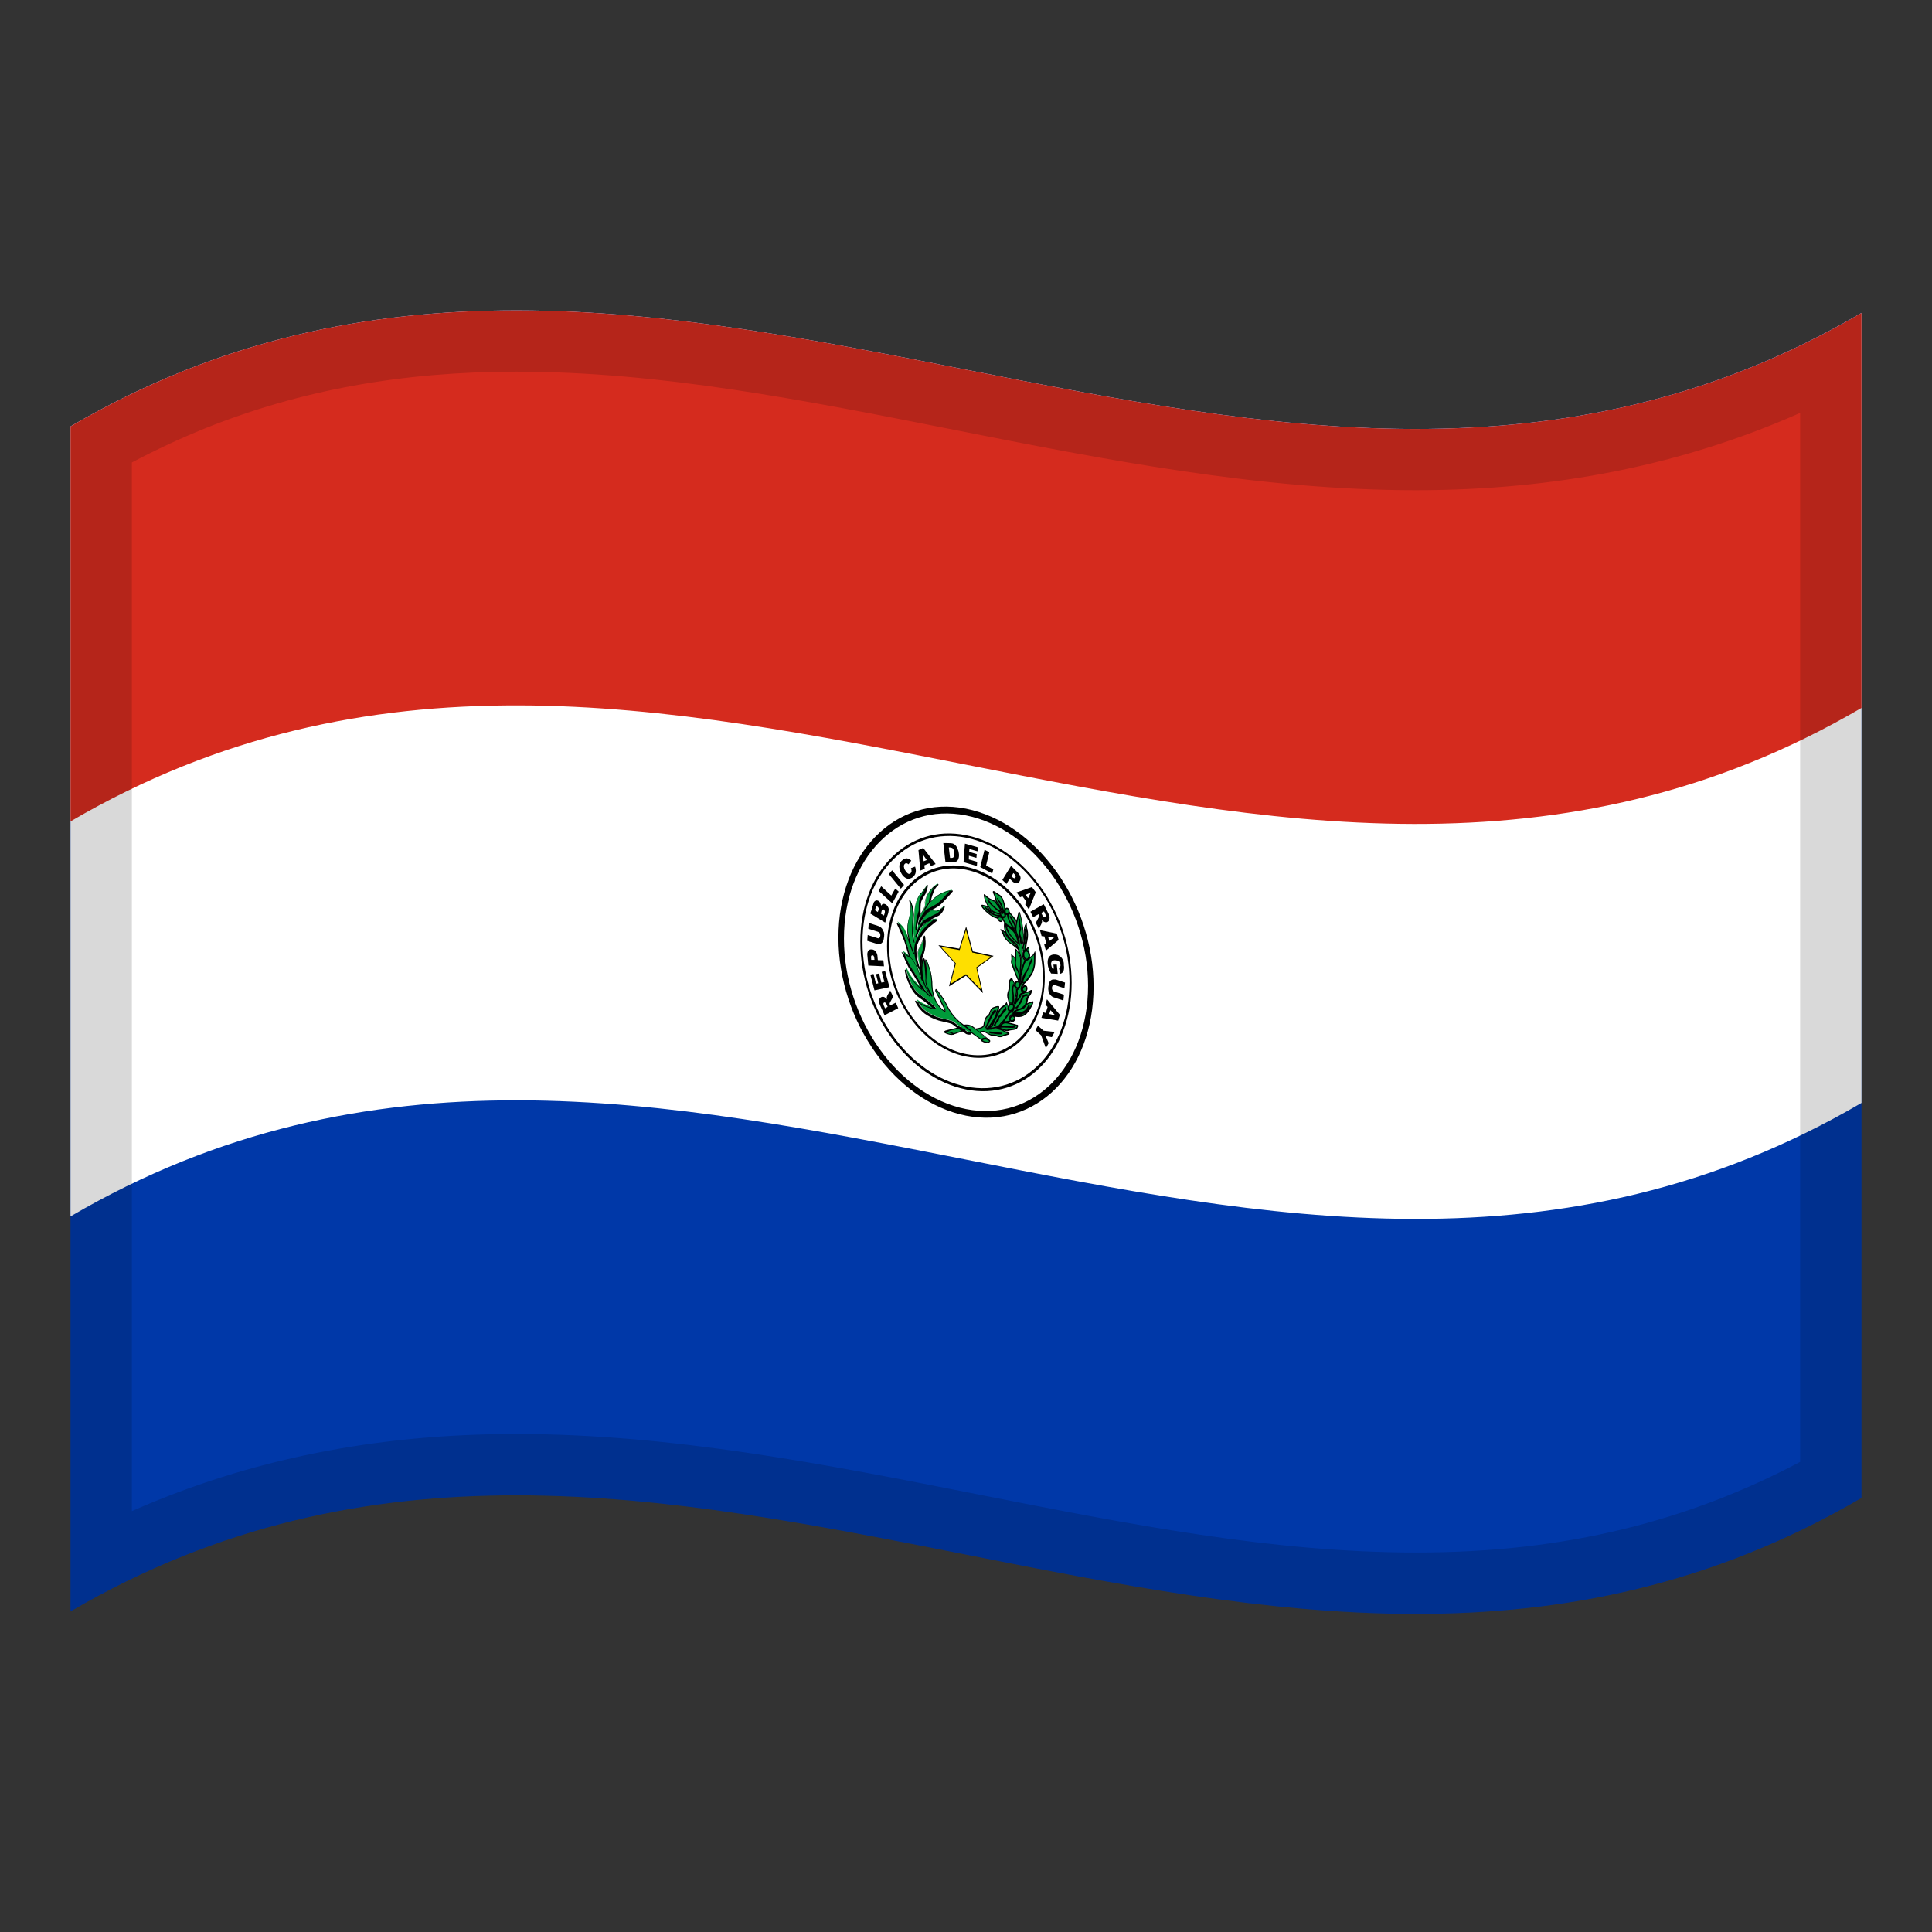 <?xml version="1.0" encoding="utf-8"?>
<!-- Generator: Adobe Illustrator 24.2.0, SVG Export Plug-In . SVG Version: 6.00 Build 0)  -->
<svg version="1.1" id="Layer_1" xmlns="http://www.w3.org/2000/svg" xmlns:xlink="http://www.w3.org/1999/xlink" x="0px" y="0px"
	 viewBox="0 0 1260 1260" style="enable-background:new 0 0 1260 1260;" xml:space="preserve">
<rect x="0" y="0" width="1260" height="1260" fill="#333333" stroke="none"/>
<style type="text/css">
	.st0{fill:#0038A8;}
	.st1{fill:#FFFFFF;}
	.st2{fill:#D52B1E;}
	.st3{fill:#009B3A;}
	.st4{fill:#FEDF00;}
	.st5{opacity:0.15;}
</style>
<g>
	<g>
		<path class="st0" d="M46,278.1v772.8c389.3-228,778.7,153.9,1168-74V204C824.7,432,435.3,50.2,46,278.1z"/>
		<path class="st1" d="M46,278.1v515.2c389.3-228,778.7,153.9,1168-74V204.1C824.7,432,435.3,50.2,46,278.1z"/>
		<path class="st2" d="M46,278.1v257.6c389.3-227.9,778.7,153.9,1168-74V204.1C824.7,432,435.3,50.2,46,278.1z"/>
		<path class="st1" d="M630,529.5c-44.9-9-81.4,28.1-81.4,82.2s36.5,104.7,81.4,113.6s81.4-28.1,81.4-82.3
			C711.4,588.9,675,538.6,630,529.5z"/>
		<path d="M630,527.4c-45.8-9.1-83.2,28.9-83.2,84.1s37.3,106.9,83.2,116.1c45.8,9.1,83.2-28.9,83.2-84.1
			C713.2,588.3,675.8,536.6,630,527.4z M630,723.3c-43.9-8.7-79.6-58.4-79.6-111.1c0-52.8,35.7-89.1,79.6-80.4
			c43.9,8.7,79.6,58.4,79.6,111.1C709.6,695.6,673.9,732,630,723.3z"/>
		<path class="st3" d="M669.3,619.9c-2-0.5-2,2.1-2,2.1s0.1-0.7,0,0.1s0.3,3,1.8,3.5c1.4,0.4,2.1-1.6,2.1-2.6
			C671.3,622.7,671.2,620.4,669.3,619.9z"/>
		<path d="M669.4,619.4c-0.6-0.2-1.2,0-1.6,0.4c-0.5,0.6-0.8,1.5-0.8,2.2l0,0v0.1c-0.1,1.2,0.4,3.7,2.3,4.2h0.2c0.5,0.1,1,0,1.3-0.4
			c0.7-0.8,1-1.8,1-2.8C671.7,621.9,671.2,619.8,669.4,619.4z M670.1,625c-0.2,0.2-0.5,0.3-0.8,0.2c-1.1-0.3-1.3-2.2-1.3-2.8
			c0-0.1,0-0.3,0-0.4c0-0.4,0.2-0.8,0.5-1.2c0.2-0.2,0.6-0.3,1-0.2l0,0c1.3,0.3,1.4,2.1,1.4,2.4C670.8,623.7,670.6,624.5,670.1,625z
			"/>
		<path d="M580.6,655.7l-0.2-0.3c-0.1-0.3-0.2-0.6-0.2-0.9c0.1-0.3,0.2-0.7,0.4-1c0.6-1.2,1.2-2.2,1.9-3.4c-0.6-1.4-1.2-2.7-1.9-4.1
			c-0.6,1-1.2,2.1-1.8,3c-0.1,0.2-0.2,0.4-0.3,0.8c-0.1,0.3-0.2,0.5-0.2,0.8c0,0.4,0,0.7,0.1,1.2c-0.3-0.4-0.6-0.7-0.9-1
			c-0.4-0.3-0.8-0.6-1.4-0.7c-0.5-0.1-1,0-1.4,0.2c-0.5,0.3-1,0.7-1.2,1.3s-0.3,1.3-0.2,1.9c0.2,0.9,0.5,1.8,0.9,2.6
			c0.9,2,1.8,4,2.7,6c3-1.6,5.9-3.1,8.9-4.6c-0.5-1.2-1.1-2.4-1.6-3.6L580.6,655.7z M577.2,657.6l-0.7-1.6c-0.3-0.4-0.4-0.9-0.4-1.5
			c0-0.3,0.2-0.5,0.5-0.7c0.2-0.1,0.4-0.1,0.6,0c0.2,0.1,0.4,0.2,0.5,0.4c0.2,0.3,0.4,0.6,0.5,0.8c0.2,0.5,0.5,1,0.7,1.6
			L577.2,657.6z"/>
		<path d="M575,633.8l1.8,6.6l-2,0.4c-0.5-2-1-4-1.5-5.9l-2,0.4c0.5,2,1,4,1.5,6l-1.5,0.3l-1.6-6.4l-2.1,0.4
			c0.9,3.5,1.9,6.8,2.7,10.3l9.8-2.1l-2.8-10.4L575,633.8z"/>
		<path d="M572.5,626.2l-0.2-2.1c0-1.3-0.4-2.5-1.2-3.6c-0.6-0.7-1.5-1.3-2.6-1.3c-0.9-0.1-1.8,0.2-2.3,0.9
			c-0.5,0.9-0.7,2.1-0.5,3.2l0.6,6.4c3.4,0.2,6.8,0.3,10.2,0.5c-0.1-1.3-0.2-2.6-0.4-3.9L572.5,626.2z M568.2,626l-0.1-1.2
			c-0.1-0.5-0.1-1,0.2-1.5c0.2-0.2,0.5-0.3,0.7-0.3c0.3,0,0.7,0.2,0.8,0.5c0.3,0.5,0.4,1,0.4,1.6l0.1,0.9H568.2z"/>
		<path d="M575.6,606.2c-0.3-0.6-0.7-1-1.3-1.5c-0.5-0.4-1-0.6-1.6-0.8l-6.1-2l-0.3,3.8l6.3,2c0.5,0.2,1,0.5,1.2,0.9
			c0.3,0.5,0.4,1.2,0.3,1.7c0,0.5-0.2,0.9-0.6,1.4c-0.4,0.3-0.9,0.3-1.3,0.1l-6.3-2c-0.1,1.3-0.2,2.5-0.3,3.8l6.1,1.9
			c0.6,0.2,1.1,0.2,1.8,0.2c0.4,0,0.9-0.2,1.2-0.4c0.4-0.3,0.7-0.6,1-1c0.3-0.5,0.5-1,0.6-1.6s0.2-1.3,0.3-1.9
			c0.1-0.9,0.1-1.8-0.1-2.7C576.1,607.3,575.9,606.7,575.6,606.2z"/>
		<path d="M579,591.2c-0.3-0.5-0.7-0.9-1.2-1.3c-0.5-0.3-1.1-0.5-1.8-0.4c-0.6,0.2-1.1,0.6-1.4,1.3c0-0.5-0.1-1-0.3-1.6
			s-0.7-1.2-1.3-1.6s-1.3-0.5-2-0.2c-0.8,0.4-1.3,1.2-1.4,2c-0.6,2.1-1.3,4.3-2,6.4l9.7,5.9c0.6-2,1.2-3.9,1.9-5.9
			c0.1-0.2,0.2-0.7,0.3-1.6c0.1-0.5,0.1-0.9,0.1-1.5C579.5,592.2,579.3,591.7,579,591.2z M573,593.3c-0.2,0.5-0.3,0.9-0.5,1.5
			l-1.9-1.2c0.2-0.5,0.3-1.1,0.5-1.5c0.1-0.3,0.2-0.7,0.5-0.9c0.2-0.1,0.5-0.1,0.7,0.1c0.3,0.2,0.5,0.4,0.6,0.7
			C573.2,592.4,573.1,592.9,573,593.3L573,593.3z M577,595.4c-0.2,0.6-0.4,1.2-0.5,1.7l-2-1.2c0.2-0.6,0.4-1.2,0.5-1.8
			c0.1-0.4,0.3-0.8,0.6-1c0.3-0.1,0.6-0.1,0.8,0.1c0.3,0.2,0.5,0.4,0.6,0.8C577.2,594.4,577.1,594.8,577,595.4L577,595.4z"/>
		<path d="M581.3,584.1c-2.2-2-4.4-4.1-6.6-6.1l-1.7,3l8.9,8.1c1.4-2.5,2.8-5,4.2-7.6l-2.2-2C582.9,581.1,582.1,582.6,581.3,584.1z"
			/>
		<path d="M579.7,570.1l7.8,9.5l2.1-2.5l-7.8-9.5L579.7,570.1z"/>
		<path d="M594.1,566.2c0.3,0.6,0.4,1.3,0.4,2c0,0.5-0.3,1-0.7,1.4s-1,0.4-1.5,0.2c-0.8-0.5-1.4-1.3-1.9-2.1
			c-0.5-0.7-0.8-1.6-0.9-2.4c-0.1-0.7,0.1-1.5,0.7-2c0.2-0.2,0.5-0.3,0.8-0.3s0.6,0,0.8,0.2c0.3,0.1,0.5,0.3,0.7,0.5l1.8-2.4
			c-0.7-0.7-1.6-1.3-2.8-1.5c-1,0-2.2,0.3-2.9,1.1c-1.2,0.9-2,2.3-2.1,3.9c0,1.8,0.5,3.5,1.4,4.9c0.6,1.2,1.5,2.1,2.6,2.8
			c0.7,0.5,1.6,0.7,2.5,0.6c0.9-0.2,1.8-0.6,2.5-1.2c0.6-0.5,1.1-1.2,1.4-1.9c0.3-0.7,0.4-1.5,0.4-2.2c0-0.8-0.2-1.8-0.5-2.6
			L594.1,566.2z"/>
		<path d="M599,554.4l1.2,13.4l2.9-1.2l-0.3-2.2l3.2-1.4c0.4,0.6,0.8,1.2,1.2,1.8l3-1.3l-8.1-10.5L599,554.4z M602.4,561.7
			c-0.2-1.6-0.4-3.2-0.7-4.7c0.9,1.3,1.8,2.6,2.7,3.9L602.4,561.7z"/>
		<path d="M624.6,553.8c-0.2-0.7-0.6-1.4-1-2c-0.4-0.5-0.9-1-1.5-1.4c-0.7-0.3-1.4-0.5-2.3-0.5l-4.6-0.1c0.5,4.2,0.9,8.4,1.4,12.5
			l4.7,0.1c0.6,0,1.2-0.1,1.9-0.3c0.5-0.2,1-0.5,1.3-0.9c0.4-0.5,0.7-1.2,0.8-1.9c0.2-1,0.2-2.1,0-3
			C625.2,555.5,625,554.6,624.6,553.8z M622.1,558.4c0,0.3-0.2,0.7-0.5,0.9c-0.4,0.2-0.9,0.3-1.3,0.2h-0.7c-0.3-2.3-0.5-4.5-0.8-6.8
			h0.8c0.7,0,1.4,0.3,1.9,0.7c0.5,0.8,0.8,1.8,0.8,2.7C622.2,556.9,622.2,557.7,622.1,558.4z"/>
		<path d="M628.4,562.3l8.7,2.5l0.2-2.7l-5.5-1.6c0.1-0.8,0.1-1.6,0.1-2.4l4.9,1.4c0.1-0.8,0.1-1.7,0.2-2.5l-4.9-1.4
			c0-0.6,0.1-1.3,0.1-1.9l5.3,1.5c0.1-0.8,0.1-1.8,0.2-2.6l-8.4-2.4L628.4,562.3z"/>
		<path d="M645.2,555.8l-3.1-1.6c-0.9,3.8-1.9,7.6-2.8,11.3l7.8,4.2l0.7-2.7l-4.7-2.5L645.2,555.8z"/>
		<path d="M663.8,569.1l-4.4-4.4l-5.7,9.2l2.7,2.6l2.1-3.5l1.4,1.5c1,1,2.1,1.6,2.9,1.6c0.9-0.1,1.8-0.6,2.2-1.4
			c0.5-0.8,0.7-1.9,0.5-2.8C665.2,570.9,664.6,570,663.8,569.1z M662.2,572.4c-0.1,0.3-0.4,0.4-0.7,0.4c-0.5-0.1-0.9-0.4-1.2-0.7
			l-0.6-0.6l1.2-2.1c0.2,0.2,0.5,0.5,0.7,0.7c0.4,0.3,0.7,0.8,0.8,1.3C662.4,571.6,662.4,572.1,662.2,572.4z"/>
		<path d="M667.7,580.4L663,582l2.3,3.2l1.5-0.7l2.6,3.6l-0.8,1.7l2.4,3.3l4.5-11.2l-2.5-3.4L667.7,580.4z M670.5,585.8l-1.6-2.2
			l3.4-1.6C671.7,583.3,671.1,584.6,670.5,585.8z"/>
		<path d="M683.6,595.6c-0.9-2-1.9-4-2.9-5.9l-8.7,4.9l1.8,3.6l3.5-2l0.1,0.3c0.2,0.3,0.2,0.6,0.2,0.9c0,0.3-0.1,0.7-0.3,1
			c-0.6,1.2-1.1,2.3-1.8,3.4l2,4c0.5-1,1.1-2.1,1.6-3.1c0.1-0.3,0.2-0.5,0.3-0.8s0.2-0.6,0.2-0.8c0-0.4-0.1-0.7-0.1-1.2
			c0.3,0.4,0.6,0.7,0.9,1c0.4,0.3,0.9,0.5,1.4,0.6s1,0,1.4-0.3c0.5-0.3,0.9-0.8,1.1-1.4c0.2-0.6,0.3-1.3,0.1-1.9
			C684.4,597.4,684.1,596.4,683.6,595.6z M681.4,598c-0.2,0.1-0.4,0.1-0.6,0.1c-0.2-0.1-0.4-0.2-0.5-0.4c-0.2-0.3-0.4-0.5-0.5-0.8
			c-0.2-0.5-0.5-1-0.7-1.5l1.8-1c0.2,0.5,0.5,1,0.7,1.6c0.3,0.4,0.4,0.9,0.4,1.5C681.9,597.6,681.7,597.9,681.4,598z"/>
		<path d="M678.2,606.6c0.4,1.3,0.7,2.6,1.1,3.9l1.8,0.2c0.4,1.5,0.8,2.9,1.2,4.3l-1.3,1l1.1,4l8.3-7c-0.4-1.4-0.8-2.7-1.2-4.1
			L678.2,606.6z M684.3,613.7c-0.3-0.9-0.5-1.8-0.7-2.7l3.8,0.5L684.3,613.7z"/>
		<path d="M693.1,625.9c-0.4-0.9-1.2-1.9-2.2-2.5c-0.8-0.6-2-0.9-3-0.9c-0.9-0.1-2,0.2-2.7,0.6c-0.8,0.5-1.3,1.3-1.6,2.1
			c-0.4,1.2-0.4,2.4-0.3,3.6c0.1,1,0.3,2.1,0.7,3.1c0.4,1.1,0.9,2.1,1.5,3l4.3,0.2l-0.6-6H687l0.3,2.6h-0.9
			c-0.2-0.4-0.5-0.9-0.6-1.4c-0.1-0.4-0.2-0.8-0.3-1.3c-0.1-0.7,0.1-1.5,0.5-2.1c0.6-0.5,1.4-0.7,2.3-0.6c0.9,0,1.8,0.3,2.4,0.8
			c0.5,0.6,0.8,1.3,0.9,2.1c0.1,0.4,0,0.9-0.2,1.4c-0.1,0.3-0.4,0.6-0.8,0.7c0.3,1.3,0.6,2.5,0.9,3.8c0.6-0.2,1.1-0.5,1.5-0.9
			c0.4-0.5,0.7-1,0.8-1.7c0.2-1,0.2-2.1,0-3C693.9,628.2,693.7,627,693.1,625.9z"/>
		<path d="M686.8,638.8c-0.4,0-0.9,0.2-1.2,0.4c-0.4,0.3-0.7,0.6-1,1c-0.3,0.5-0.5,1-0.6,1.6s-0.2,1.4-0.3,1.9
			c-0.1,0.9-0.1,1.8,0.1,2.7c0.1,0.6,0.4,1.2,0.7,1.8c0.3,0.5,0.8,1,1.3,1.5c0.5,0.4,1,0.7,1.6,0.8l6.1,2l0.4-3.8l-6.3-2
			c-0.5-0.2-1-0.5-1.2-1c-0.3-0.5-0.4-1.2-0.3-1.7c0-0.5,0.2-0.9,0.6-1.4c0.4-0.3,0.9-0.3,1.3-0.1l6.2,2l0.4-3.7
			c-2.1-0.6-4.1-1.4-6.1-2C687.9,638.8,687.3,638.8,686.8,638.8z"/>
		<path d="M681.8,655.2l1.4,1.5c-0.4,1.3-0.8,2.6-1.1,3.9l-1.8-0.4l-1.1,3.6l10.9,1.8l1.1-3.8l-8.4-10.1
			C682.5,652.9,682.1,654.1,681.8,655.2z M685.1,658.8c1,1.2,2.1,2.2,3.1,3.4l-3.9-0.9L685.1,658.8z"/>
		<path d="M676.9,668.9c-0.5,1-1.1,2-1.6,2.9l3.7,3.4l3.1,8.4l1.8-3.3l-1.9-4.6l4,0.7c0.6-1.2,1.2-2.2,1.8-3.4l-7.2-0.8L676.9,668.9
			z"/>
		<path d="M630,544.7c-38-7.6-68.9,23.7-68.9,69.5s30.9,88.7,68.9,96.3s68.9-23.8,68.9-69.5S668,552.2,630,544.7z M630,708.6
			c-37.2-7.5-67.5-49.6-67.5-94.3s30.3-75.4,67.5-68c37.2,7.3,67.5,49.6,67.5,94.2C697.5,685.3,667.2,716,630,708.6z"/>
		<path d="M630,565.3c-28.3-5.7-51.5,17.6-51.5,51.8s23.1,66.4,51.5,71.9c28.3,5.7,51.4-17.6,51.4-51.9S658.3,570.9,630,565.3z
			 M630,687.4c-27.6-5.5-50.1-36.8-50.1-69.9c0-33.2,22.5-55.9,50.1-50.3c27.6,5.6,50.1,36.8,50.1,69.9
			C680.1,670.2,657.6,692.8,630,687.4L630,687.4z"/>
		<path class="st4" d="M634.2,620.8l-4.2-15.5c-1.4,4.6-2.9,9.2-4.2,13.9l-12.9-2.2l10.3,11.4c-1.2,4.7-2.5,9.5-3.7,14.2l10.6-6.7
			l10.6,10.9c-1.2-5.2-2.5-10.4-3.7-15.6l10.3-7.3L634.2,620.8z"/>
		<path d="M634.5,620.5c-1.5-5.5-3-10.8-4.4-16.3c-1.5,4.8-3,9.7-4.5,14.5l-13.6-2.3l10.8,12l-3.9,14.9l11.1-7
			c3.7,3.8,7.4,7.7,11.1,11.4l-3.9-16.5l10.8-7.8L634.5,620.5z M640.1,645.7L630,635.3l-10.1,6.4l3.5-13.4l-9.8-10.8l12.1,2.1h0.2
			c1.3-4.4,2.7-8.7,4.1-13.1l4,14.5l0.1,0.2l12.3,2.7l-9.7,7C637.7,635.8,639,640.7,640.1,645.7z"/>
		<path class="st3" d="M643.1,669.9L643.1,669.9C642.9,669.8,643.1,669.9,643.1,669.9z"/>
		<path class="st3" d="M657.7,673.8c-0.9-0.3-1.9-0.7-2.7-1.3c-1.3-0.7-2.8-1.3-4.2-1.6c-1.3-0.2-2.8-0.1-4,0.3
			c-0.9,0.2-1.9,0.2-2.8,0c0,0-0.9,0-0.5-0.2c0.6-0.3,1.2-0.7,1.8-1.2c0.3-0.4,0.6-0.8,0.9-1.3c0.2,0,4.7-6.2,4.2-8.2
			c0.7-1.3,1.4-3.6,1.1-4.1c-0.1-0.2-3.5,0.6-4.2,1.3c-0.8,1-1.4,2.2-1.6,3.5c-0.3,0.7-0.8,1.3-1.5,1.6c-1,0.7-1.8,3.4-2.2,5.7
			s-5,2.5-5,2.5s-1.3,0.3-0.1,1c0.2,0.1,0.7,1.3,1.1,1.4c0.6,0.2,3.5-0.7,3.9-0.5s1.9,0.8,3,1.6c1.1,0.6,2.1,1,2.8,0.9
			c0.9-0.1,2,0.1,2.8,0.5c0.7,0.3,1.5,0.4,2.3,0.4c0.7-0.2,1.4-0.5,2.1-0.8c0,0,1.6-0.5,2.6-0.8
			C658.2,674.1,657.7,673.8,657.7,673.8z M643.1,669.9C643.1,669.9,642.9,669.8,643.1,669.9c0.1-0.3,0.4-0.9,0.6-1.4
			c0.2-0.4,1.4-3.5,1.9-4.3c0.4-0.8,1.4-3,2.1-4c0.3-0.5,1.5-1.8,1.9-1c-2.2,1.8-3.8,5.2-4.6,7.7c-0.3,0.6-0.6,1.3-1,1.9
			c-0.2,0.3-0.1,1.1-0.5,1.1h-0.1L643.1,669.9z M650.8,674.1c-0.4,0-2.3-0.3-3.1-0.4c-0.4,0-1.2-0.1-1.6-0.1
			c-3.7-1.3,6.1,0.7,7.3,0.4C653,674.2,651.3,674.1,650.8,674.1z"/>
		<path d="M643.4,670.2c0.4-0.1,0.4-0.5,0.5-0.7c0-0.1,0.1-0.2,0.1-0.3c0.4-0.6,0.8-1.3,1.1-2c0.5-1.3,2.2-5.6,4.5-7.6
			c0.1-0.1,0.1-0.1,0.2-0.2l-0.1-0.3c-0.1-0.2-0.2-0.4-0.5-0.5c-0.8-0.2-2,1.4-2,1.4c-0.5,0.9-1,1.8-1.4,2.7
			c-0.2,0.5-0.4,0.9-0.6,1.3c-0.3,0.5-0.8,1.7-1.2,2.8c-0.3,0.7-0.6,1.4-0.7,1.6c-0.2,0.3-0.4,0.8-0.5,1.2c-0.2,0.1-0.3,0.2-0.2,0.3
			c0,0.2,0.1,0.5,0.4,0.6l0.3,0.1L643.4,670.2z"/>
		<path d="M657.8,673.4L657.8,673.4c-1-0.3-1.9-0.7-2.8-1.3c-1.3-0.7-2.9-1.3-4.4-1.6c-1.3-0.2-2.8-0.1-4.1,0.3
			c-0.6,0.1-1.2,0.2-2,0.1c0.4-0.2,0.7-0.5,0.8-0.5l0.9-1.4c1.3-1.6,2.5-3.4,3.4-5.1c0.9-1.8,1-2.6,0.9-3.2c0.3-0.6,1.6-3.5,1-4.4
			c-0.5-0.7-4.3,0.7-4.7,1.2c-1,0.9-1.6,3.1-1.8,3.6c-0.3,0.6-0.7,1.2-1.3,1.4c-1.4,0.9-2.2,4.7-2.3,5.9c-0.3,1.6-3.5,2.2-4.8,2.3
			c-0.3,0.1-0.9,0.3-0.8,0.8c0,0.4,0.3,0.7,0.7,0.9c0,0,0.1,0.2,0.2,0.3c0.3,0.4,0.6,1,1,1c0.7,0,1.5,0,2.3-0.3
			c0.5-0.1,1.1-0.2,1.8-0.3l0,0c0.5,0.2,1.8,0.8,2.9,1.5c0.6,0.4,1.3,0.7,2.1,0.9c0.3,0.1,0.6,0.1,0.9,0c0.9-0.1,1.8,0.1,2.6,0.5
			c0.7,0.3,1.6,0.5,2.5,0.4c0.7-0.2,1.4-0.5,2.2-0.8c0,0,1.6-0.5,2.6-0.8c0.4-0.1,0.8-0.3,0.7-0.8
			C658.1,673.8,658,673.5,657.8,673.4z M657.2,674c-0.9,0.3-2.6,0.8-2.6,0.8c-0.6,0.3-1.3,0.6-2.1,0.8c-0.7,0.1-1.4-0.1-2.2-0.4
			c-0.9-0.4-2-0.6-3-0.5c-0.7,0.2-1.6-0.3-2.6-0.8c-1.1-0.6-2.4-1.3-3-1.6h-0.1c-0.6,0-1.3,0.1-2,0.3c-0.6,0.2-1.2,0.2-2,0.3
			c-0.2-0.2-0.4-0.4-0.5-0.7c-0.1-0.2-0.3-0.4-0.5-0.6l-0.1-0.1l0.2-0.1c0.5,0,4.9-0.4,5.4-2.8c0.3-2.1,1-4.7,2-5.4
			c0.8-0.4,1.4-1.1,1.6-1.9c0.2-1.2,0.8-2.3,1.5-3.3c1.1-0.6,2.4-1,3.6-1.2c-0.2,1.2-0.6,2.3-1.2,3.4l-0.1,0.1v0.2
			c0.4,1.5-3.4,7-4,7.7l-0.9,1.4c-0.5,0.4-1,0.7-1.6,1c-0.2,0.1-0.4,0.3-0.3,0.5c0.1,0.4,0.5,0.4,0.9,0.4c0.9,0.1,2,0.1,2.9,0
			c1.2-0.4,2.6-0.5,3.9-0.3c1.4,0.3,2.9,0.7,4.1,1.5C655.5,673.4,656.4,673.7,657.2,674L657.2,674z"/>
		<path d="M648.3,673c-3.3-0.4-3.4-0.5-3.4,0.1c0,0.5,0.4,0.6,1.2,0.9c0.4,0.1,0.7,0.1,1.1,0.1h0.6l0.9,0.2c0.8,0.1,1.8,0.3,2.2,0.3
			h0.3c1,0,2.1,0,2.5-0.3c-0.1-0.3-0.2-0.5-0.4-0.8C651.6,673.4,650,673.3,648.3,673z"/>
		<path class="st3" d="M633.9,669.5c-0.8-0.4-1.6-0.7-2.6-0.9c-0.9,0-1.9,0-2.8,0.1l1.6,1.2c0,0,1.5,1.2,2.3,1.8
			c0.6,0.4,1,1,1.1,1.7l5.9,4.3l1.2,1.3c0,0,1.1-1.6,4.4-0.6c0,0-6.5-5.4-6.8-5.6C637.7,672.4,635.2,670.1,633.9,669.5z"/>
		<path d="M637.2,671.5c-1-0.8-2.1-1.7-3.2-2.4c-0.8-0.4-1.8-0.8-2.7-0.9c-0.9-0.1-2,0-2.9,0.1l-0.8,0.1l2.4,1.7
			c0,0,1.5,1.2,2.3,1.8c0.5,0.3,0.8,0.8,0.9,1.4v0.2l6,4.3l1.4,1.5l0.2-0.2c0,0,1-1.5,4.1-0.5c0-0.2,0.1-0.4,0.2-0.6
			c-1.5-1.3-6.6-5.4-6.9-5.6C638,672.2,637.6,671.8,637.2,671.5z M640.5,678.3l-1-1l-5.8-4.2c-0.2-0.7-0.6-1.4-1.2-1.8
			c-0.7-0.6-2.3-1.8-2.3-1.9l-0.8-0.5c0.6,0,1.2,0,1.9,0c0.9,0.2,1.8,0.4,2.5,0.8c1.1,0.7,2.2,1.5,3.2,2.3c0.3,0.3,0.7,0.6,1,0.8
			s3.3,2.6,5.7,4.6C642.6,677.3,641.3,677.6,640.5,678.3L640.5,678.3z"/>
		<path class="st3" d="M655.4,655.6c-0.6,0.5-1.2,0.9-2,1.4c-0.4,0.4-0.9,0.8-1.3,1.3c0,0-4.7,9.5-5.4,10.9
			c-0.1,0.3-4.1,2.3-2.9,2.1c2.1-0.3,4-0.8,6.1-1.4c1.3-0.4,2.1-1.7,3.1-2.6c0.9-0.9,4-3.9,4.5-5.1s1-3.1-1.1-7.9
			C656.3,654.7,655.9,655.2,655.4,655.6z M656.1,658.4c-0.3,0.6-0.7,0.7-0.9,1c-0.6,0.6-1.1,1.3-1.6,1.9c-0.2,0.7-0.7,1.3-1.4,1.7
			c-0.9,0.4-0.6,1.6-0.7,1.9c-0.1,0.4-1.4,1.4-2.1,2.7c-0.1,1.5-0.2,0.8-0.9,1.3c1.1-1.9,2.2-3.8,3.1-5.8c2.1-1.8,3-4.7,4.7-6.1
			C656.5,657.3,656.5,657.7,656.1,658.4L656.1,658.4z"/>
		<path d="M656.2,656.5l-0.2,0.2c-0.9,0.8-1.6,1.8-2.3,2.8c-0.6,1.2-1.5,2.3-2.5,3.3l-0.1,0.1c-0.9,2-2,3.9-3.1,5.7
			c0.2,0.2,0.3,0.5,0.5,0.7c0.1-0.1,0.3-0.1,0.4-0.1c0.5-0.1,0.6-0.4,0.7-1.4c0.3-0.6,0.8-1.2,1.3-1.7c0.3-0.3,0.6-0.6,0.7-1
			c0-0.1,0-0.3,0-0.4c0-0.4,0-0.9,0.5-1.2c0.7-0.4,1.3-1,1.6-1.9c0.3-0.4,0.6-0.7,0.9-1c0.3-0.3,0.5-0.5,0.7-0.8
			c0.1-0.1,0.1-0.2,0.2-0.2c0.3-0.2,0.5-0.5,0.7-0.8c0.4-0.6,0.4-1.4,0-1.9L656.2,656.5z M655.4,658.6l0.3-0.3L655.4,658.6z"/>
		<path d="M656.5,653.1c-0.1,0.2-0.2,0.5-0.3,0.7c-0.2,0.5-0.6,0.9-1,1.3c-0.6,0.5-1.2,0.9-2,1.4l-1.3,1.3l-0.1,0.1
			c-0.2,0.4-4.6,9.2-5.4,10.9c-0.2,0.1-0.8,0.5-1.2,0.7c-1.8,1-2.1,1.3-1.9,1.7c0,0.2,0.2,0.3,0.4,0.4c0.1,0,0.2,0,0.3,0
			c2.1-0.3,4.1-0.8,6.1-1.4c1-0.4,1.9-1,2.4-1.9c0.2-0.3,0.5-0.5,0.7-0.8l0.4-0.4c1.3-1.3,3.7-3.7,4.2-4.8c0.6-1.6,0.9-3.7-1.1-8.3
			C656.7,653.8,656.6,653.4,656.5,653.1z M657.3,661.8c-0.4,1-2.9,3.5-4,4.6l-0.4,0.4c-0.3,0.2-0.5,0.5-0.7,0.8
			c-0.5,0.7-1.2,1.4-2.2,1.8c-0.7,0.2-2.6,0.7-4.1,1c1.2-0.7,1.4-0.8,1.4-1l0,0c0.6-1.4,4.8-10.1,5.3-10.9l1.2-1.2
			c0.7-0.4,1.3-0.9,2-1.4c0.3-0.3,0.6-0.6,0.8-0.9C658.1,659,657.7,660.7,657.3,661.8z"/>
		<path class="st3" d="M652.1,669.9l-0.5,0.1h0.3C652.1,670,652.1,669.9,652.1,669.9z"/>
		<path class="st3" d="M663.2,668.8c0,0-2.6-0.7-2.8-0.8c-1.2-0.4-2.5-0.7-3.7-0.9c-2.1-0.4-2.8,0.3-3.3,0.8s-2.2,2.1-2.2,2.1h0.5
			l0.5-0.1c2-1.4,3.5-0.4,4.1-0.3c1.1,0.2,2.4,0.2,3.5-0.1c2.1-0.4,2,0.3,1.8,0.4c-1,0.2-2.1,0.3-3.1,0.1c-1.5-0.2-2.9-0.1-3.5-0.2
			c-0.9,0-1.9,0.1-2.8,0.2l-0.1,0.1h-0.3l-1.9,0.2c0,0,4.9,1.3,5.5,1.7c0.6,0.3,1.3,0.4,2.1,0.1c1.1-0.4,2.3-0.7,3.5-0.7
			c0.6-0.1,1.1-0.2,1.6-0.5c0.4-0.3,0.7-0.7,0.9-1.2C663.9,668.7,663.2,668.8,663.2,668.8z"/>
		<path d="M663.2,668.3c-0.5-0.2-2.6-0.7-2.8-0.8c-0.1,0-0.2-0.1-0.4-0.1c-1.1-0.3-2.2-0.6-3.3-0.8c-2.2-0.4-3,0.3-3.6,0.9
			c-0.6,0.7-2.2,2.1-2.2,2.1l-0.1,0.1l-1.1,0.1c0,0.3,0,0.6,0.1,0.8c2.1,0.5,5,1.4,5.4,1.6c0.2,0.2,0.5,0.3,0.8,0.3
			c0.5,0.1,1,0.1,1.5-0.1c1-0.4,2.2-0.6,3.3-0.7h0.1c0.6-0.1,1.2-0.2,1.9-0.5c0.5-0.3,0.8-0.8,1-1.4c0.2-0.3,0.3-0.8,0.1-1.2
			C663.7,668.3,663.5,668.2,663.2,668.3z M663.2,669.3c-0.2,0.4-0.4,0.7-0.8,1c-0.5,0.2-1,0.4-1.6,0.4h-0.1
			c-1.2,0.1-2.4,0.3-3.4,0.7c-0.6,0.2-1.2,0.2-1.8-0.1c-1-0.4-2.1-0.7-3.2-1l0,0h0.1c0.9-0.1,1.8-0.2,2.7-0.2
			c0.4,0.1,0.8,0.1,1.2,0.1c0.7,0,1.5,0.1,2.3,0.1c1,0.1,2.2,0.1,3.2-0.1c0.2-0.1,0.3-0.2,0.4-0.4c0-0.2,0-0.4-0.2-0.6
			c-0.2-0.2-0.6-0.5-2.2-0.2c-1,0.3-2.2,0.3-3.2,0.2h-0.2c-0.1,0-0.3-0.1-0.4-0.1c-1-0.4-2.2-0.4-3.1,0c0.3-0.3,0.6-0.6,0.8-0.8
			c0.4-0.4,1.1-1.2,3.1-0.8c1.1,0.2,2.2,0.5,3.3,0.8c0.1,0,0.3,0.1,0.4,0.1C660.6,668.5,662.1,668.9,663.2,669.3L663.2,669.3
			L663.2,669.3z M661.5,669.4L661.5,669.4z"/>
		<path class="st3" d="M664.3,658.8c0.2,0,0.4-0.1,0.5-0.2c0.3-0.1,0.5-0.2,0.8-0.3l-0.5,0.2C664.8,658.6,664.5,658.7,664.3,658.8z"
			/>
		<path class="st3" d="M673.6,653.4c-0.4,0.1-0.9,0.2-1.2,0.4c-2.1,0.3-3,1.8-3.9,2.9c-0.4,0.5-1,0.9-2.8,1.5
			c-0.3,0.1-0.5,0.2-0.8,0.3c-0.2,0.1-0.4,0.1-0.5,0.2c-1,0.4-2,1-2.8,1.7c0,0-0.6,0-0.5,0.4c0,0.2,0.6,0.1,0.6,0.1s4.2,0.1,5.9-0.8
			c1.2-0.6,2.2-1.7,2.8-2.8c0.5-0.7,1-2.3,1-1.3c0.1,2.8-3.5,4.8-5,5.4c-1.1,0.2-2.3,0.3-3.4,0.2c-1.4,0-2.3-0.2-2.3-0.6
			c0.1-0.4,0.4-0.7,0.7-1c0.6-0.7,1.9-0.8,3-1.2c0.3-0.1,0.5-0.2,0.8-0.3l0.5-0.2c1-0.4,2-1,2.7-1.9c0.5-0.5,0.9-1.3,1.1-2
			c0.5-2.1,0.5-3.3,1-4c1.8-2.3,2.1-3,2.1-4.2c0-0.2-0.9,0.4-1.4,0.6c-0.9,0.5-1.3,0.4-3.3,0.6s-2,1.8-2.3,2.4
			c-0.3,0.5-0.7,1-1.2,1.5c-0.7,0.7-1.3,1.6-1.6,2.5c-0.3,0.6-0.7,1-1.1,0.9c-0.4-0.1,0.7-5,1-5.8c0.2-0.9,0.3-2,0.3-2.9
			c0-0.5,0-1.9-0.7-2.2s-0.8-1.6-0.8-1.6c-1.9,1.6-0.8,5-0.6,7.1c0.1,1.9-0.1,3.7-0.4,5.6c1.8,1.3,0.4,3.6-0.2,4.3
			c-0.5,0.7-1.6,0.6-2.2,1.4c-0.5,0.6-4.2,6.1-4.2,6.1l4.6-0.6c0,0,0.4,0.2-0.3-0.6c-0.7-0.7,0.2-2.8,0.8-3.4
			c1.1-0.8,2.7,0.2,2.7,0.2c1.5,0.5,3.2,0.5,4.7,0.1c2.2-0.6,3.1-2.1,4.1-3.1c0.8-1.3,1.6-2.5,2.3-3.9
			C673.3,654.7,674,653.3,673.6,653.4z M665.6,653c0.3-0.8,1.1-2.8,2-3.6c0.5-0.3,1.2-0.5,1.9-0.6c0.2,0,1.6,0.1-0.2,0.4
			c-0.9,0.1-1.6,0.5-2.2,1.3c-0.6,1.9-1.1,3.6-2.3,4.7c-0.6,0.6-1,1.4-1.3,2.2l-0.9,0.2C664.1,656.6,664.8,654.5,665.6,653
			L665.6,653z"/>
		<path d="M663.7,657.5c0.3-0.7,0.7-1.5,1.3-2.1c1.2-1.2,1.8-2.8,2.4-4.8c0.4-0.6,1.1-1,2-1c0.8-0.1,1-0.2,1.1-0.5v-0.3
			c0-0.1-0.1-0.1-0.2-0.2c-0.3-0.3-1-0.3-1.1-0.3s-0.3,0.1-0.4,0.1c-0.5,0.1-1,0.3-1.5,0.6c-0.8,0.6-1.5,2.4-2,3.7
			c-0.2,0.3-0.3,0.6-0.5,0.9c-0.6,1.3-1.3,2.7-2.6,3.4l0.3,0.8l1-0.2h0.2V657.5z"/>
		<path d="M673.5,653c-0.5,0.1-0.9,0.2-1.3,0.4c-0.8,0.1-1.6,0.5-2.3,1c0.2-0.7,0.3-1.4,0.4-1.9c0.1-0.6,0.2-1.3,0.5-1.9
			c1.8-2.2,2.1-3.2,2.2-4.4c0-0.1,0-0.2,0-0.3l-0.2-0.2c-0.3-0.2-0.5-0.1-1.1,0.3c-0.2,0.1-0.4,0.2-0.6,0.3
			c-0.6,0.3-1.3,0.5-2.2,0.5l-1,0.1c-1.2,0.1-2.3,1-2.4,2.2c0,0.2-0.1,0.3-0.2,0.4c-0.3,0.5-0.6,0.9-1.1,1.3
			c-0.5,0.2-1.4,1.8-1.9,2.7c-0.1,0.2-0.2,0.5-0.4,0.6c0.2-1.7,0.6-3.4,1-5c0.2-1,0.3-2.1,0.3-3.1c0-0.6,0-2.2-1-2.6
			c-0.4-0.2-0.5-1.1-0.5-1.1v-0.9L661,642c-1.6,1.4-1.2,4.2-0.9,6.2c0.1,0.4,0.1,0.8,0.2,1.3c0,1.8-0.1,3.6-0.4,5.5l-0.1,0.3
			l0.3,0.2c0.3,0.2,0.5,0.5,0.6,0.8c0,0.9-0.3,1.9-0.9,2.7c-0.3,0.3-0.6,0.5-1,0.6s-0.8,0.4-1.1,0.7c-0.5,0.6-4.1,5.9-4.2,6.2
			l-0.6,0.9l5.6-0.8l0,0c0.2,0,0.4-0.1,0.4-0.2c0.2-0.4-0.2-0.8-0.5-1.2c-0.1-0.1-0.1-0.2-0.1-0.3c0-0.8,0.4-1.6,0.9-2.3
			c0.9-0.7,2.3,0.2,2.4,0.3c1.5,0.5,3.3,0.5,4.9,0.1c1.5-0.5,2.8-1.4,3.7-2.6l0.6-0.6c0.7-1,1.4-2.1,2-3.3l0.3-0.6
			c1-1.8,0.9-2.1,0.7-2.4C673.9,653,673.7,652.9,673.5,653z M661,659.6l-0.2,0.3c-0.3,0.3-0.4,0.6-0.5,0.9c-0.1,0.2,0,0.4,0.1,0.6
			l0,0c-0.5-0.1-1,0.1-1.4,0.4c-0.7,0.8-1.1,1.9-1.2,2.9c0,0.3,0.1,0.7,0.3,1l-3.1,0.4c1-1.6,3.2-4.7,3.6-5.2
			c0.2-0.2,0.5-0.4,0.9-0.5c0.5-0.1,0.9-0.4,1.2-0.8c0.8-0.9,1.1-2.2,1-3.5c-0.1-0.5-0.4-0.9-0.7-1.4c0.3-1.8,0.4-3.6,0.3-5.4
			c0-0.4-0.1-0.8-0.2-1.4c-0.2-1.7-0.5-3.7,0.2-4.9c0.1,0.5,0.4,0.8,0.9,1.2c0.4,0.2,0.4,1.3,0.4,1.7c0,0.9-0.1,1.9-0.3,2.8
			c0,0-1.3,5.2-1,6.1l0.1,0.2l0.2,0.1c0.5,0.2,1.1-0.3,1.4-1.2c0.3-0.8,0.8-1.7,1.4-2.3c0.6-0.4,1.1-0.9,1.4-1.7
			c0.1-0.2,0.1-0.3,0.2-0.5c0.2-0.7,0.4-1.6,1.9-1.7l1-0.1c0.8,0,1.6-0.2,2.3-0.5c0.2-0.1,0.4-0.2,0.6-0.4l0.1-0.1
			c-0.4,1.2-1,2.3-2,3.3c-0.4,0.7-0.6,1.5-0.7,2.2c-0.1,0.5-0.2,1.2-0.4,1.9s-0.5,1.4-1,1.8c-0.7,0.7-1.5,1.4-2.5,1.8l-0.6,0.2
			c-0.3,0.1-0.6,0.2-0.9,0.3l-0.6,0.2C662.4,658.7,661.6,659,661,659.6z M666.4,662c-1.4,0.4-3,0.4-4.4,0l0,0c0.3,0,0.6,0,0.9,0h0.5
			c1,0.1,2,0,2.9-0.2c1.1-0.4,2.1-0.9,3-1.7C668.5,661,667.6,661.6,666.4,662z M672.6,655.1l-0.4,0.6c-0.2,0.4-0.5,0.9-0.7,1.5
			c0.1-0.4,0.2-0.7,0.1-1.2c0-0.2,0-0.6-0.4-0.8s-0.6,0.2-0.9,0.9c-0.1,0.2-0.3,0.5-0.4,0.7c-0.5,1.2-1.4,2.1-2.7,2.7
			c-1.3,0.7-4,0.8-5.3,0.8c0.7-0.5,1.4-0.9,2.3-1.3c0.2-0.1,0.4-0.1,0.7-0.2c0.3-0.1,0.6-0.2,0.9-0.3c1.6-0.5,2.4-0.9,2.8-1.6
			l0.3-0.4c0.8-1,1.6-2.1,3.4-2.3h0.1c0.2-0.1,0.4-0.2,0.6-0.2C673.1,654.3,672.8,654.6,672.6,655.1L672.6,655.1z"/>
		<path class="st3" d="M660.7,662.5c-0.5-0.1-1-0.3-2,1c-0.5,0.7-0.3,1.7,0.4,2.1c0.1,0.1,0.3,0.2,0.5,0.2c0.3,0,0.6,0,0.8-0.1
			c0.3-0.1,0.4-0.2,1-0.8C662.2,664.1,661.6,662.7,660.7,662.5z"/>
		<path d="M660.7,662L660.7,662c-0.7-0.1-1.3-0.1-2.2,1.3c-0.4,0.5-0.5,1.2-0.3,1.8c0.3,0.6,0.8,1.2,1.5,1.5l0,0
			c0.3,0,0.6,0,0.9-0.1c0.4-0.1,0.5-0.2,1.2-0.9c0.4-0.5,0.5-1.3,0.2-1.9C661.9,662.7,661.4,662.3,660.7,662z M661.2,664.6
			c-0.6,0.6-0.6,0.6-0.8,0.7l0,0c-0.2,0.1-0.4,0.1-0.6,0.1l0,0c-0.4-0.1-0.7-0.4-0.8-0.7c0-0.3,0-0.5,0.2-0.7c0.7-1,1.1-0.9,1.4-0.9
			h0.1l0,0c0.3,0.1,0.5,0.3,0.6,0.6C661.5,663.9,661.5,664.3,661.2,664.6L661.2,664.6z"/>
		<path class="st3" d="M660.4,655.2c-1-0.8-1.8-0.4-2.3,0.4c-0.6,1.1-0.9,2.4-0.4,2.9c0.1,0.1,0.5,0.6,0.9,0.7
			c0.8-0.1,1.5-0.5,2-1.3C661.1,657.2,661.5,656.2,660.4,655.2z"/>
		<path d="M658,658.3L658,658.3z"/>
		<path d="M660.6,654.8c-1.1-0.8-2.2-0.7-2.8,0.5c-0.6,1.3-1.1,2.8-0.3,3.7l0.1,0.1c0.3,0.3,0.6,0.6,1,0.7c1-0.1,1.9-0.6,2.3-1.5
			c0.5-0.6,0.7-1.5,0.6-2.3C661.4,655.6,661,655.1,660.6,654.8z M660.2,657.7c-0.3,0.5-0.9,0.9-1.5,1c-0.1,0-0.4-0.3-0.5-0.4
			l-0.1-0.1l0,0c-0.1-0.8,0.1-1.6,0.5-2.3l0,0c0.6-1.2,1.4-0.5,1.6-0.3c0.2,0.1,0.4,0.4,0.5,0.6
			C660.7,656.8,660.5,657.3,660.2,657.7L660.2,657.7z"/>
		<path class="st3" d="M659.9,638.2c-1,0.6-1.6,1.7-1.6,2.8c0.1,1.3,0.1,2.5,0,3.8c-0.1,0.9-0.4,2-0.7,2.8c-0.6,1.8,0.1,3.6,0.2,4.3
			c0.1,0.6,0.6,2.6,0.6,2.6c0.2-0.1,0.4-0.2,0.6-0.3c0.3,0,0.6,0.1,0.8,0.1c0.4-0.7,0.6-1.6,0.8-2.4c0-1.3-0.1-2.4-0.3-3.7
			c-0.3-1.6-0.4-3.2-0.1-4.7c0.2-0.8,0.6-1.6,1.4-2.1c0,0,0.1-0.2-0.3-0.7C660.7,639.7,659.9,638.2,659.9,638.2z"/>
		<path d="M660.2,638l-0.2-0.3l-0.3,0.1c-1.4,0.6-1.9,2.4-1.9,3.1c0,0.2,0,0.5,0,0.8c0.1,0.9,0.1,1.9,0,2.9
			c-0.1,0.9-0.4,1.9-0.7,2.7c-0.4,1.4-0.3,2.8,0.1,4.2c0,0.1,0.1,0.2,0.1,0.3c0.1,0.6,0.6,2.5,0.6,2.6s0.1,0.4,0.1,0.5l0.4-0.2
			c0.2-0.1,0.3-0.2,0.5-0.2c0.3,0,0.5,0.1,0.7,0.1l0.2,0.1l0.1-0.2c0.4-0.8,0.7-1.7,0.8-2.6c0-1.3-0.1-2.5-0.3-3.8
			c-0.3-1.5-0.4-3-0.1-4.6c0.1-0.7,0.6-1.5,1.2-1.9l0.1-0.1c0.1-0.2,0.2-0.5-0.4-1.3C660.7,639.7,660.2,638,660.2,638z M659.9,643.4
			c-0.3,1.7-0.3,3.3,0.1,4.9c0.2,1.2,0.3,2.4,0.3,3.6c-0.1,0.7-0.3,1.4-0.6,2c-0.2-0.1-0.5-0.1-0.7-0.1c-0.1,0-0.3,0.1-0.4,0.1
			c-0.2-0.6-0.4-1.6-0.5-2c0-0.1,0-0.2-0.1-0.4c-0.4-1.2-0.5-2.4-0.1-3.6c0.4-0.9,0.6-2,0.8-2.9c0.1-1,0.1-2.1,0-3
			c0-0.3,0-0.5,0-0.7c0-0.9,0.5-1.8,1.2-2.3c0.4,0.7,0.8,1.5,1.2,2.1c0.1,0.1,0.1,0.2,0.1,0.2C660.5,641.7,660.1,642.5,659.9,643.4z
			"/>
		<path class="st3" d="M662.3,640.6c-1.3,3,1.2,3.7,1.2,3.7c0.5-0.1,0.9-0.4,1.1-0.7c0.3-0.6,0.4-1.3,0.3-1.9
			C663.8,638.8,662.3,640.6,662.3,640.6z"/>
		<path d="M665.3,641.5c-0.2-0.7-0.7-1.5-1.5-1.9c-0.9-0.3-1.8,0.5-1.8,0.6l-0.1,0.1c-0.5,0.9-0.5,2-0.2,2.9
			c0.3,0.7,0.9,1.3,1.8,1.5h0.1h0.1c0.6-0.1,1.1-0.4,1.3-0.9C665.3,643.1,665.5,642.3,665.3,641.5L665.3,641.5z M664.3,643.3
			c-0.1,0.3-0.4,0.5-0.7,0.6c-0.4-0.1-0.8-0.4-1-0.8c-0.2-0.6-0.1-1.4,0.2-2c0.2-0.2,0.6-0.5,1-0.4s0.6,0.5,0.8,1.2
			C664.6,642.2,664.5,642.7,664.3,643.3z"/>
		<path class="st3" d="M667.3,640.3c-1.6-0.2-2.5,3.3-2.5,3.3c-0.2,0.5-0.6,1.1-1.1,1.4c-0.9,0.5-0.4,1.7-0.4,3.5
			c-0.1,1.6-0.5,3.1-1,4.7l-0.4,0.9c0,0,0,0.8,0.6-0.5c1-2.2,2.2-1.5,2.6-4c0.3-1.9,3-2,3-2l-0.7-0.3c-2.8-2.1,0.2-5.5,0.6-6.1
			C668.3,640.5,668.9,640.5,667.3,640.3z"/>
		<path d="M667.5,639.8h-0.2c-2-0.2-2.8,3.2-2.9,3.5c-0.2,0.4-0.5,0.8-0.9,1c-0.9,0.5-0.8,1.5-0.7,2.5c0.1,0.4,0.1,0.9,0.1,1.4
			c-0.1,1.6-0.5,3-1,4.5c-0.1,0.4-0.3,0.7-0.4,1.2v0.1c0,0.3,0.2,0.6,0.5,0.8h0.1c0.4,0.1,0.7-0.4,0.9-1s0.7-1.2,1.2-1.6
			c0.8-0.6,1.3-1.6,1.3-2.5c0.2-1.3,2-1.6,2.6-1.6v-1.2l-0.7-0.3c-0.4-0.3-0.7-0.7-0.8-1.3c-0.2-0.9,0.4-2.2,1.6-3.8l0.1-0.1
			c0.1-0.1,0.2-0.2,0.3-0.3c0.3-0.2,0.4-0.5,0.3-0.8C668.7,639.9,668.5,639.9,667.5,639.8z M665.7,645.5c0.1,0.6,0.4,1.3,0.9,1.8
			c-1,0.3-1.9,1.2-2,2.1c0,0.7-0.4,1.5-1,2c-0.1,0.1-0.2,0.2-0.3,0.2c0.3-1,0.4-2.1,0.5-3.1c0-0.6,0-1-0.1-1.5
			c-0.1-1-0.1-1.3,0.3-1.5c0.6-0.4,1.1-0.9,1.3-1.7s0.9-3,2.1-2.8l0,0C666.8,641.7,665.3,643.6,665.7,645.5z"/>
		<path class="st3" d="M669,643.1c-0.4-0.2-1.3-0.5-2.2,1.4c-0.4,0.7,0,1.7,0.8,2c0.3,0.1,0.7,0.2,1,0.1c0.2-0.2,0.5-0.4,0.6-0.6
			C670.1,645,669.9,643.8,669,643.1z"/>
		<path d="M669.1,642.7c-0.6-0.4-1.8-0.6-2.7,1.5c-0.5,1-0.1,2.2,1,2.7c0.2,0.1,0.3,0.1,0.5,0.2c0.3,0.1,0.6,0.1,0.9,0
			c0.3-0.2,0.6-0.5,0.8-0.8c0.4-0.6,0.6-1.5,0.4-2.2C670,643.5,669.7,643,669.1,642.7z M669.1,645.5c-0.2,0.2-0.3,0.4-0.5,0.6
			c-0.5,0.1-1-0.1-1.3-0.4c-0.1-0.1-0.2-0.3,0-0.8l0,0c0.4-0.9,0.8-1.4,1.3-1.3c0.1,0,0.2,0.1,0.3,0.1c0.2,0.2,0.3,0.4,0.4,0.6
			C669.4,644.7,669.3,645.1,669.1,645.5z"/>
		<path class="st3" d="M665,638.1c-0.2-1.3-0.2-2.7-0.7-3.8s-1.6-2.4-2.2-4c-0.3-1.6-0.3-3.2-0.1-4.7c0-0.3,0.2-0.1-0.1-0.4
			c-0.7-0.7-1.4-1.5-2.3-2.1c0.1,0.8,0.1,1.8,0.1,2.6c0,0.4-0.1,0.8-0.2,1.6c-0.1,0.7,0.3,1.6,1.1,3.7c0.9,2.4,1.4,3.9,2,5.1
			c0.5,1.4,2.2,5.2,2.5,5c0.4-0.2,0-0.8,0-0.8C665.2,639.6,665.1,638.8,665,638.1z"/>
		<path d="M665.3,638.1c-0.1-0.4-0.1-0.8-0.2-1.4c0-0.8-0.2-1.7-0.5-2.5c-0.2-0.4-0.5-0.9-0.7-1.4c-0.6-0.8-1-1.7-1.3-2.6
			c-0.3-1.5-0.3-3-0.1-4.5c0.1-0.3,0.1-0.6-0.1-0.8c-0.7-0.8-1.5-1.6-2.4-2.2l-0.6-0.5l0.1,0.8c0.1,0.8,0.1,1.7,0.1,2.5
			c0,0.2,0,0.4-0.1,0.6c0,0.3-0.1,0.6-0.1,0.9c-0.1,0.8,0.3,1.8,1.1,4c0.5,1.3,0.8,2.2,1.1,3s0.5,1.5,0.8,2.1
			c1.9,4.4,2.4,5.4,2.8,5.4c0.1,0,0.1,0,0.2,0c0.5-0.2,0.3-1,0.2-1.3C665.6,639.6,665.5,638.8,665.3,638.1z M663.1,635.9
			L663.1,635.9c-0.2-0.6-0.5-1.3-0.8-2.1s-0.6-1.8-1.1-3c-0.7-1.9-1.1-2.9-1-3.5c0-0.3,0.1-0.6,0.1-0.9c0-0.2,0.1-0.5,0.1-0.7
			c0-0.7,0-1.4,0-1.9c0.5,0.4,1,0.9,1.5,1.5c0,0,0,0.1,0,0.2c-0.2,1.6-0.2,3.3,0.1,4.8c0.3,1,0.8,2,1.4,2.9c0.3,0.4,0.5,0.7,0.7,1.2
			c0.3,0.7,0.4,1.5,0.4,2.2c0.1,0.5,0.1,0.9,0.2,1.5c0.1,0.6,0.2,1.4,0.3,2C664.6,639.6,664.1,638.3,663.1,635.9L663.1,635.9z"/>
		<path class="st3" d="M674,622.9c-0.2,0.2-3.5,2.9-3.7,3s-1.9,0.4-3.4,5.1c-0.9,3.2-1.2,6.3-0.9,9.6h0.7c0-0.2,0.1-0.3,0.1-0.4
			c0,0,0.2-1.6,0.4-2.8s1.3-2.7,2.2-3.9c0.5-0.9,1-1.8,1.3-2.8c0.9-2,1.3-3.8,2.2-5c0,1.8-5.6,11.5-6.1,15.1h1.6
			c1.3-1.2,3-3.9,4.2-5.7c1.1-1.8,1.6-4.7,1.9-6c0.2-1.4,0.2-7.5,0.2-7.5C674.5,622,674.3,622.5,674,622.9z"/>
		<path d="M675.1,620l-0.6,1.3c-0.2,0.4-0.6,1.1-0.7,1.2c-0.1,0.1-3.4,2.8-3.7,3c-1.3,0.6-2.6,2.4-3.5,5.4c-1,3.2-1.3,6.5-0.9,9.8
			l0.1,0.4h0.7l0,0h2.3l0.1-0.1c1.4-1.6,2.7-3.3,3.8-5c0.1-0.2,0.3-0.4,0.4-0.7c1.2-1.8,1.8-4.9,2-6.2s0.2-7.2,0.2-7.6
			C675.1,621.1,675.1,620.6,675.1,620z M674.2,628.9c-0.2,1.2-0.7,4.2-1.9,5.9l-0.5,0.7c-1,1.7-2.3,3.3-3.6,4.8h-1
			c0.9-2.7,2.1-5.5,3.4-8c1.6-3.5,2.7-5.7,2.6-6.5v-1.4l-0.6,0.9c-0.5,0.9-1,1.9-1.3,2.9c-0.2,0.7-0.5,1.5-0.8,2.2
			c-0.3,0.9-0.7,1.9-1.3,2.7l-0.4,0.5c-0.8,1-1.4,2.2-1.9,3.5c-0.2,1.3-0.4,2.8-0.4,2.8l-0.1,0.2h-0.2c-0.3-3,0-6,0.9-8.9
			c0.6-1.9,1.6-4.3,3.2-4.9l0.1-0.1c0.3-0.1,3.6-2.9,3.7-3.2c0.1-0.1,0.1-0.1,0.2-0.2C674.4,624.9,674.4,628,674.2,628.9z"/>
		<path class="st3" d="M665.4,625.1c-0.3-1.6-0.9-3.2-1.9-4.6c-0.4-0.5-0.9-1-1.4-1.5c0,0,0.2,1.9,0.2,2.9c0,1.2,0.1,3,0,4
			c-0.2,1.5-0.2,2.9,0.1,4.3c0.5,1.3,1.1,2.5,1.8,3.8c0.4,1,1.2,6.3,1.2,6.3s-0.3-7,0-8.9C665.7,629.5,665.7,627.3,665.4,625.1z"/>
		<path d="M665.8,625.1c-0.3-1.7-0.9-3.3-1.9-4.8l0,0c-0.4-0.6-1-1.2-1.6-1.6l-0.5-0.3c0,0.2,0,0.5,0.1,0.7c0,0,0.2,1.9,0.2,2.9
			c0,0.4,0,0.9,0,1.5c0,0.9,0,1.9,0,2.5c0,0.2,0,0.5-0.1,0.7c-0.2,1.3-0.1,2.5,0.2,3.8c0.3,0.9,0.7,1.8,1.2,2.6
			c0.2,0.4,0.4,0.7,0.6,1.2c0.5,2.1,0.9,4.1,1.2,6.2h0.7c0-0.1-0.3-6.9,0-8.8C666.3,629.5,666.2,627.3,665.8,625.1z M665.1,631.4
			c-0.1,1.4-0.1,2.7-0.1,4.1c-0.1-0.5-0.2-1.1-0.4-1.6c-0.2-0.4-0.4-0.8-0.6-1.3c-0.4-0.8-0.8-1.7-1.1-2.5c-0.3-1-0.4-2.2-0.2-3.3
			c0-0.3,0.1-0.6,0.1-0.8c0-0.6,0-1.6,0-2.5c0-0.5,0-1,0-1.5c0-0.6-0.1-1.6-0.1-2.2c0.3,0.3,0.5,0.6,0.8,0.9
			c0.8,1.4,1.4,2.8,1.8,4.4C665.4,627.2,665.4,629.4,665.1,631.4L665.1,631.4z"/>
		<path class="st3" d="M666.7,618.9c0.1-0.2,0.6-2.6,0.9-4.6c0,0.1-0.1,0.2-0.1,0.2L666.7,618.9z"/>
		<path class="st3" d="M669.1,602.8c0,0-0.8,0.6-1.2,3.4c-0.1,0.8,0.2,3.3,0,5.7c0,0.4-0.2,1.4-0.3,2.4c0.5-1,0.8-2.1,0.9-3.3
			c0.1-0.9,0.1-2,0.1-2.9c0-0.6-0.2-1.7,0-1.7s0,0.3,0.1,1.3c0.1,0.3-0.1,1.2-0.2,2.3c0,0.9-0.1,1.9-0.4,2.7c-0.3,1,0,2.2-0.2,2.5
			c-0.3,0.5-0.5,0.9-0.7,1.5s-0.3,1.3-0.3,1.9c0,0.9,0.1,2,0.1,2c0.2-0.4,0.7-0.7,1.2-0.7c0,0,0.2-1.6,0.2-2.1
			c0.2-1.6,0.4-3.1,0.8-4.6c0.5-2.3,0.5-4.7,0-6.9C669.2,605.3,669.1,602.8,669.1,602.8z"/>
		<path d="M669.6,602.8c0-0.3,0-0.5,0-0.8l-0.5,0.4c-0.1,0.1-0.9,0.7-1.3,3.6c-0.1,0.7-0.1,1.5,0,2.2c0,1.1,0.1,2.3,0,3.6
			c-0.1,0.7-0.2,1.5-0.3,2.2l0,0l-0.1,0.2h0.1c-0.3,1.9-0.8,4.1-0.9,4.3l0.5,0.4c0,0.8,0.1,1.5,0.1,1.5c0,0.5,0.1,1,0.1,1.5
			c0.2-0.4,0.4-0.8,0.6-1.2s0.5-0.5,0.9-0.5h0.3v-0.3c0-0.2,0.2-1.6,0.2-2.1c0.2-1.5,0.4-3,0.8-4.5c0.5-2.4,0.5-4.8,0-7.2
			C669.7,605.5,669.6,603.6,669.6,602.8z M668.3,606.3c0.1-0.7,0.3-1.6,0.6-2.3c0.1,0.7,0.1,1.7,0.2,2.1l0,0c0,0,0-0.1-0.1-0.1
			l-0.2-0.2h-0.2c-0.5,0.1-0.4,0.7-0.3,1.5c0,0.2,0,0.4,0,0.6c0,0.4,0,1,0,1.6c0-0.5,0-0.9-0.1-1.4
			C668.2,607.7,668.2,607,668.3,606.3z M669,612.9c-0.4,1.6-0.6,3.1-0.8,4.7c0,0.3-0.1,1.2-0.1,1.7c-0.2,0-0.4,0.1-0.5,0.2
			c0-0.3,0-0.6,0-1c0-0.5,0.1-1.2,0.2-1.7c0.2-0.4,0.5-1.3,0.7-1.5c0.1-0.3,0.2-0.7,0.1-1c0-0.5,0-1,0.1-1.6
			c0.3-0.9,0.4-1.9,0.4-2.8c0-0.5,0.1-1,0.1-1.4s0-0.6,0-0.9c0-0.3,0-0.5,0-0.8v-0.1C669.6,608.8,669.6,610.9,669,612.9z"/>
		<path class="st3" d="M667.5,614.5L667.5,614.5C667.5,614.6,667.5,614.6,667.5,614.5"/>
		<path d="M667.3,614.5l-0.2-0.1c0,0,0,0,0-0.1l0,0v0.1l0.5,0.6c0.1-0.1,0.1-0.2,0.2-0.3l-0.6-0.4L667.3,614.5z"/>
		<path class="st3" d="M666.9,622c-0.1-0.8-0.2-1.6-0.3-2.4c0,0-0.4-2.8,0.3-4.4c0.5-1.9,0.7-3.9,0.5-5.8c-0.2-1.7-0.2-2.2-0.4-3.8
			c-0.3-2.5-1-6.1-1.1-6.6c-0.2-0.8-0.4-1.7-0.7-2.5c-0.1-0.3-0.3-1.5-0.6-1.6s-0.4,1.4-0.4,1.4s-0.4,1.5-0.5,1.9
			c-0.5,1.7-0.9,3.4-1.1,5c0,0.5-0.1,1.9-0.1,2.1c0,0.4,0,0.8,0,1.3c0.2,1.2,0.6,2.3,1.1,3.5c0.4,0.9,0.7,1.9,0.9,2.8
			c0.1,0.4,0.1,0.8,0.2,1.3c0,0.2,0.1,1.4,0.1,1.4v0.5c0,0-2.3-2-3.2-3c-1-1-2.1-2.4-2.8-3.3c-0.7-0.8-2.7-4-2.8-6.2l-0.9-1.2
			c-0.3,3,0.6,6,2.5,8.5c1.1,1.5,2.5,2.7,4,3.8c2.2,1.6,1.9,2.6,2.8,5c0.9,2.4,1.4,3.9,1.5,4.5s-0.2,10.3-0.2,10.3
			c0,0.3,0.1,0.6,0.1,0.8c0,0,2-8.6,2.9-9.5C668.5,626.1,666.7,625.5,666.9,622z M665.4,614.8c-0.1-1-0.2-2-0.5-2.9
			c-0.5-1.6-0.6-3.2-0.1-4.7c0.1-0.5,0.2-0.9,0.2-1.5s-0.3-1.9-0.4-2.6c-0.1-0.6,0-1.8,0-2.2s-0.1-0.8-0.2-1.3
			c0.4,0.1,0.4,0.6,0.3,1c0,0.5-0.1,0.9-0.1,1.5c0,0.2,0.2,1.4,0.3,2.1c0.3,0.7,0.4,1.5,0.3,2.2c-0.1,0.7-0.7,1.6-0.5,2.9
			c0.2,0.7,0.4,1.5,0.7,2.2c0.1,0.7,0.2,1.6,0.1,2.3c0,0.5,0.1,1,0.4,1.5C666,615.2,665.6,616.2,665.4,614.8L665.4,614.8z"/>
		<path d="M667.2,622c-0.1-0.8-0.2-1.6-0.3-2.4c0,0-0.3-2.7,0.3-4.2c0.5-2,0.7-4,0.5-6c-0.1-0.5-0.1-1.2-0.2-1.7
			c-0.1-0.5-0.1-1.2-0.2-2c-0.2-1.5-0.5-3.7-1.1-6.4v-0.2c-0.1-0.7-0.3-1.4-0.5-2.1l-0.1-0.4c0-0.1,0-0.2-0.1-0.3
			c-0.1-0.7-0.3-1.6-0.8-1.7c-0.3-0.1-0.5,0-0.8,1.6c0,0-0.4,1.6-0.5,2s-0.2,0.7-0.3,1.2c-0.4,1.3-0.7,2.6-0.8,4
			c0,0.2,0,0.5-0.1,0.9c-0.1,0.3-0.1,0.9-0.1,1.2c-0.1,0.5-0.1,0.9,0,1.5c0.2,1.2,0.5,2.2,1,3.3l0.1,0.3c0.3,0.9,0.6,1.8,0.8,2.7
			c0.1,0.4,0.1,0.7,0.2,1.2c0,0.1,0,0.7,0.1,1c-0.7-0.6-2-1.8-2.6-2.5s-1.5-1.8-2.3-2.6l-0.5-0.6c-0.7-0.8-2.6-3.9-2.6-5.9v-0.2
			c-0.5-0.6-1-1.3-1.4-1.9l-0.1,0.7c-0.3,3.1,0.6,6.3,2.7,8.9c1.1,1.5,2.6,2.7,4.1,3.9c1.1,0.7,1.9,1.9,2.1,3.2
			c0.1,0.4,0.3,1,0.5,1.7l0.5,1.5c0.4,0.9,0.7,1.9,0.9,2.9c0.1,0.5-0.1,6.5-0.2,10.3c0,0.3,0,0.6,0.1,0.8l0.7,0.2
			c0.7-3.3,2.2-8.7,2.8-9.2l0.5-0.5l-0.7-0.3C668.5,625.7,667.1,625.1,667.2,622z M666,632.4c0.1-2.9,0.2-7.6,0.2-8.1
			c-0.3-1-0.6-2.1-1-3.1l-0.5-1.5c-0.2-0.6-0.4-1.2-0.5-1.6c-0.2-1.5-1.1-2.8-2.4-3.7c-1.4-1.1-2.8-2.3-3.9-3.8
			c-1.6-2.1-2.5-4.6-2.4-7.1l0.2,0.2c0.1,2.4,2.2,5.6,2.9,6.4l0.5,0.6c0.6,0.8,1.5,1.8,2.3,2.6c1,1.1,3.2,2.9,3.2,3l0.5,0.5v-1.3
			c0,0-0.1-1.2-0.1-1.4s-0.1-0.9-0.2-1.4c-0.2-1-0.5-2-0.9-2.9c0-0.1-0.1-0.2-0.1-0.3c-0.4-0.9-0.7-1.9-0.9-2.9l0,0
			c0-0.3,0-0.7,0-1.1c0.1-0.4,0.1-0.8,0.1-1.3c0-0.3,0-0.7,0.1-0.8c0.1-1.3,0.4-2.5,0.8-3.8c0.1-0.4,0.2-0.8,0.3-1.3
			c0.1-0.4,0.5-1.9,0.5-1.9c0-0.2,0.1-0.4,0.1-0.6c0,0.2,0.1,0.3,0.1,0.4c0,0.1,0,0.2,0.1,0.3s0.1,0.3,0.2,0.5
			c0.2,0.6,0.4,1.4,0.5,2v0.2c0.6,2.7,0.9,4.8,1.1,6.3c0.1,0.9,0.1,1.5,0.2,2.1c0.1,0.6,0.1,1.2,0.2,1.7c0.1,1.9,0,3.7-0.5,5.6l0,0
			l-0.1,0.2l-0.1-0.2c-0.2-0.4-0.3-0.8-0.3-1.3c0-0.3,0-0.6,0-0.8c0-0.5,0-1-0.1-1.6c-0.1-0.2-0.2-0.5-0.3-0.8
			c-0.2-0.4-0.3-0.8-0.4-1.4c-0.1-0.6,0-1.3,0.3-1.9c0.1-0.3,0.2-0.6,0.2-0.9c0.1-0.6,0-1.3-0.2-1.9c0-0.1-0.1-0.2-0.1-0.4
			c-0.1-0.6-0.3-1.8-0.3-2s0-0.9,0-1.3c0.1-0.4,0.1-0.8-0.1-1.3c-0.1-0.2-0.3-0.4-0.6-0.4c0,0.3,0,0.5,0,0.8c0,0.2,0,0.3,0,0.5
			c0,0.1,0,0.2,0,0.3h-0.1v0.4c0,0.6,0,1.4,0,1.9c0,0.3,0.1,0.7,0.2,1.2c0.1,0.4,0.2,0.9,0.2,1.4c0,0.4,0,0.8-0.1,1.4
			c-0.5,1.7-0.5,3.5,0.1,5.1c0.2,0.8,0.3,1.6,0.4,2.4v0.4c0,0.2,0.1,0.9,0.5,1.2c0.3,0.1,0.5-0.1,0.6-0.3c-0.2,1.4-0.3,2.6-0.1,4
			c0.1,0.7,0.2,1.5,0.3,2.3c-0.1,2.6,0.8,3.9,1.5,4.4C667.2,628.2,666.6,630.3,666,632.4L666,632.4z"/>
		<path class="st3" d="M659.3,613.7c-2.6-2-3.2-4.6-4.5-5.9c-0.5-0.4-1.1-0.8-1.8-1c0,0,1.1,2.1,1.3,2.7c0.4,1.2,1,2.3,1.9,3.3
			c1.1,1.4,2.5,2.5,4.1,3.4c1.3,0.9,2.6,1.9,3.6,3c-0.2-0.5-0.4-0.9-0.6-1.5C662.8,616.7,661.8,615.7,659.3,613.7z"/>
		<path d="M663.7,617.5c-0.6-1-1.5-2.1-4.2-4.2c-1.2-1.1-2.3-2.4-3-3.8c-0.4-0.7-0.8-1.5-1.4-2.1c-0.5-0.5-1.1-0.8-1.9-1.2l-0.9-0.3
			l0.5,0.9c0.3,0.5,1.1,2.2,1.3,2.7l0.1,0.3c0.4,1.2,1,2.1,1.8,3c1.1,1.4,2.5,2.5,4.1,3.4l0.1,0.1c1.2,0.8,2.5,1.9,3.5,2.9
			c0.4,0.4,0.7,0.7,1.1,1.2l-0.5-1.6C664.2,618.6,663.9,618.1,663.7,617.5z M660.5,615.7L660.5,615.7c-1.6-0.8-3-1.9-4-3.3
			c-0.7-0.8-1.2-1.8-1.5-2.7l-0.1-0.4c-0.1-0.4-0.5-1.2-0.8-1.8c0.2,0.1,0.4,0.3,0.6,0.5c0.5,0.5,0.9,1.2,1.2,1.9
			c0.8,1.6,1.9,2.9,3.3,4.1c1.3,0.9,2.5,2,3.5,3.3C662,616.8,661.3,616.3,660.5,615.7L660.5,615.7z"/>
		<path class="st3" d="M656.1,603.1C656.1,603.1,656,603,656.1,603.1c0.4,2,1.1,3.8,2.1,5.6c1.6,2.5,3.7,4.7,6.1,6.6
			c-0.3-1.9-0.8-3.8-1.5-5.6C660.9,605.9,656.1,603.1,656.1,603.1z"/>
		<path d="M663.1,609.5c-1.8-3.8-6-6.3-6.8-6.7l-0.2-0.3l-0.3,0.1c-0.3,0.1-0.1,0.5-0.1,0.7l0,0l0,0l0,0c0.4,1.9,1.1,3.8,2.2,5.5
			c1.6,2.5,3.8,4.8,6.3,6.8l0.7,0.5c-0.1-0.3-0.1-0.6-0.2-0.9C664.3,613.3,663.8,611.4,663.1,609.5z M658.4,608.5
			c-0.8-1.5-1.4-2.9-1.9-4.5c1.3,0.8,4.4,3.1,5.8,6c0.6,1.5,1,2.9,1.3,4.5C661.6,612.7,659.9,610.7,658.4,608.5L658.4,608.5z"/>
		<path class="st3" d="M659.9,599c0.5,0.9,2.1,3.7,2.1,3.7c0.1-0.8,0.3-1.7,0.4-2.5c-1.2-1.7-2.6-3.4-3.8-4.9
			c-0.1,0.6-1.2,0.8-1.2,0.8c-0.6,3.8,4.5,9.8,4.5,9.8c1.1-2.6-2.2-6-3.1-8.2C659.1,597.5,659.5,598.4,659.9,599z"/>
		<path d="M658.7,595l-0.5-0.6c0,0.2-0.1,0.5-0.1,0.7s-0.5,0.4-1,0.5h-0.2v0.2c-0.6,4,4.4,10,4.7,10.3l0.4,0.4l0.2-0.5
			c0.3-0.9,0.3-1.9,0-2.8l0.6-3.3L658.7,595z M661.7,601.7c-0.5-0.8-1.2-2.2-1.5-2.8l-0.2-0.3c-0.3-0.5-0.6-1-0.9-1.2
			c-0.2-0.1-0.3,0-0.5,0.1l-0.2,0.2c0,0.1,0.1,0.2,0.1,0.3c0.3,0.7,0.8,1.5,1.2,2.2c1,1.7,2.2,3.5,2,5c-1.1-1.5-4.3-5.7-4-8.6
			c0.4-0.1,0.7-0.3,1-0.5l3.4,4.3L661.7,601.7z"/>
		<path class="st3" d="M657.1,596.2l-1.3-0.1c0,0,0.4,1.7-0.5,2c-0.4,0.2-0.8,0.3-1.2,0.2c0.2,0.6,0.3,1.2,0.5,1.8l0.3,0.5
			c0,0,1.2,2.3,2,2.7s1.8,0.9,2.5,1.5c1.3,1.2,2.6,2.4,3.7,3.8c0,0-3.8-5.9-5.3-10C657.4,597.7,657.2,596.9,657.1,596.2z"/>
		<path d="M657.3,595.8l-2.2-0.2l0.1,0.5c0,0,0.3,1.3-0.3,1.5c-0.3,0.1-0.7,0.2-1.1,0.2l-0.5-0.1c0.2,0.8,0.5,1.6,0.7,2.4l0.3,0.6
			c0.2,0.4,1.3,2.5,2.1,2.9c0.1,0.1,0.3,0.1,0.5,0.2c0.7,0.3,1.3,0.7,2,1.2c1.3,1.2,2.5,2.4,3.6,3.8l0.5-0.5c0,0-3.7-5.9-5.2-9.8
			C657.7,597.6,657.5,596.6,657.3,595.8z M659.3,604.3c-0.6-0.4-1.3-0.8-2.1-1.3c-0.2-0.1-0.3-0.2-0.4-0.2c-0.7-0.7-1.3-1.7-1.8-2.5
			l-0.3-0.4c-0.1-0.4-0.2-0.7-0.3-1.2c0.3-0.1,0.6-0.1,0.9-0.2l0,0c0.7-0.3,0.9-1.2,0.8-1.9l0.6,0.1c0.1,0.6,0.3,1.4,0.4,2
			c0.9,2.3,2,4.5,3.3,6.7C660.1,604.9,659.7,604.6,659.3,604.3L659.3,604.3z"/>
		<path class="st3" d="M649.2,596.8L649.2,596.8L649.2,596.8z"/>
		<path class="st3" d="M646,594c-0.8-0.8-1.5-1.8-2.2-2.7l-2.9-0.7c0,0-1.4-0.4,0.1,1.5c0.6,0.8,1.3,1.6,2.1,2.2
			c0.8,0.7,3.2,2.9,5,3.7c0.4,0.2,2.7,0.9,2.7,0.9c0.1-1.2,1.1-1.1,1.1-1.1l-2.7-0.8h-0.1l-0.4-0.1c-2.7-0.8-4.8-2.5-6.1-4.8
			c1.8,1.7,4.2,4.1,6.4,4.9h0.1c0.3,0.1,0.5,0.2,0.8,0.2C659.9,597.9,647.1,595.1,646,594z"/>
		<path d="M650,595.1c-1.3-0.3-2.7-0.8-3.9-1.5c-0.8-0.8-1.5-1.7-2.1-2.6l-0.1-0.2l-3-0.7c-0.1,0-0.7-0.2-0.9,0.3s0.3,1.3,0.7,1.8
			c2,2.4,4.4,4.5,7.3,6.1c0.4,0.2,2.7,0.9,2.7,0.9l0.4,0.1v-0.4c0.1-0.7,0.7-0.7,0.8-0.7v-0.5c2.1,0.1,2.2-0.1,2.2-0.5
			C654.1,596.4,653.5,596.2,650,595.1z M650.5,598.3l-2.4-0.8c-0.8-0.3-2.4-1.3-4.9-3.7c-0.7-0.6-1.4-1.4-2-2.2l0,0
			c-0.2-0.2-0.4-0.4-0.5-0.7h0.2l2.7,0.7c0.5,0.7,1,1.5,1.6,2.1c-0.6-0.5-1.3-1.2-1.9-1.7l-0.5-0.5l-0.4,0.6c1.6,2.6,3.7,4.3,6.3,5
			l0.4,0.1c0.1,0.1,0.3,0.1,0.5,0.1l1.1,0.4C650.6,597.9,650.5,598.1,650.5,598.3z M650,596.6l-0.4-0.1l-0.5-0.2c-1-0.4-2-1-2.8-1.8
			c1.2,0.5,2.5,0.9,3.7,1.4c0.7,0.2,1.6,0.5,2.4,0.8C651.8,596.7,651.1,596.7,650,596.6z"/>
		<path class="st3" d="M652.7,598.1c-0.5-0.2-1.4-0.4-1.8,0.5c-0.4,1,1,2.1,1,2.1c0.2,0.1,0.4,0.2,0.6,0.2c0.6,0.1,1.1,0,1.2-0.8
			C654,599.3,653.5,598.4,652.7,598.1z"/>
		<path d="M652.8,597.7c-0.6-0.4-1.4-0.3-2,0.2c-0.1,0.1-0.2,0.3-0.3,0.5c-0.1,0.3-0.1,0.7,0,1c0.2,0.6,0.7,1.2,1.2,1.6
			c0.2,0.1,0.4,0.2,0.6,0.3h0.2c0.6,0.1,1.3,0,1.5-1.1C654.3,599.2,653.8,598.1,652.8,597.7z M653.4,600c-0.1,0.5-0.2,0.6-0.9,0.5
			l0,0c-0.2,0-0.3-0.1-0.4-0.2c-0.4-0.3-0.7-0.6-0.9-1c0-0.1,0-0.3,0-0.4c0.1-0.3,0.4-0.6,0.8-0.5h0.1c0.2,0,0.3,0.1,0.4,0.2
			C653.2,598.7,653.6,599.4,653.4,600L653.4,600z"/>
		<path class="st3" d="M653.6,594.3c-0.8-0.2-1.1,0.6-0.9,2.2c0.2,1.6,2.3,1.4,2.3,1.4l0.4-0.2c0,0,0.3-0.2,0.1-1.5
			C655.4,595.3,654.7,594.5,653.6,594.3z"/>
		<path d="M653.6,593.9c-0.4-0.1-0.7,0-1,0.3c-0.4,0.7-0.5,1.6-0.3,2.4c0,0.4,0.2,0.8,0.6,1.3c0.3,0.3,0.7,0.4,1.1,0.5
			c0.4,0.1,0.7,0.1,1.1,0l0.4-0.2c0.1-0.1,0.4-0.5,0.3-1.9C655.9,595.1,654.9,594.1,653.6,593.9z M655,597.4l-0.2,0.1
			c-0.5,0.1-1.1,0-1.5-0.3c-0.1-0.1-0.2-0.3-0.3-0.5c-0.1-1.2,0-1.6,0.1-1.7c0.1-0.1,0.2-0.1,0.4-0.1c0.8,0.1,1.4,0.7,1.4,1.5
			C655.1,596.6,655.1,597.1,655,597.4z"/>
		<path class="st3" d="M657,596.1L657,596.1"/>
		<path d="M657,596.1l-0.1-0.4h-0.1l-0.3,0.2l0.3,0.7h0.3v-0.3L657,596.1h0.3H657z"/>
		<path class="st3" d="M657.3,592.6c-1.6-0.7-1.8,1-1.8,1c-0.4,2.2,1.1,2.5,1.3,2.5c0.1,0,0.2-0.1,0.3-0.1c0.4-0.1,0.8-1.3,0.8-1.3
			C658.3,594,658,593.2,657.3,592.6z"/>
		<path d="M657.4,592.2c-0.5-0.3-1.1-0.3-1.5,0c-0.3,0.3-0.5,0.7-0.6,1.3l0,0c-0.2,0.7-0.1,1.5,0.2,2.2c0.3,0.5,0.8,0.8,1.3,0.9h0.1
			h0.1l0.3-0.1c0.5-0.1,0.9-1.2,1.1-1.6C658.6,593.9,658.2,592.9,657.4,592.2z M656.9,596.1L656.9,596.1z M657.1,595.6l-0.3,0.1
			c-0.3-0.1-0.6-0.2-0.8-0.5c-0.2-0.4-0.2-0.9-0.1-1.5c0-0.3,0.1-0.5,0.3-0.7c0.2-0.1,0.4-0.1,0.6-0.1c0.1,0,0.2,0.1,0.3,0.1
			c0.5,0.4,0.7,1,0.5,1.6C657.6,595,657.4,595.4,657.1,595.6L657.1,595.6z"/>
		<path class="st3" d="M651.6,587.9c-0.2-0.1-0.7-1-1.2-2.1c0.7,1.3,2.2,3.9,3.3,6.3c-0.2-0.6-0.3-1.2-0.4-1.3
			C653,589.9,652.4,588.9,651.6,587.9z"/>
		<path class="st3" d="M655.2,592.2c-0.1-2-0.6-4-1.4-5.8c-0.5-1.2-1.3-2.1-2.5-2.8c-0.8-0.5-1.9-1.3-2.9-1.9
			c-1-0.6-0.2,0.7,0.2,1.9c0.4,1,0.8,2.1,1,3.3c0.2,0.8,0.6,1.6,1.1,2.3c0.2,0.2,1.3,1.9,1.6,2.6c0.3,0.7,1.6,3.9,1.6,3.9
			c0.1,0,0.3-0.1,0.3-0.2c0-1-0.2-2.2-0.6-3.3c-1.2-2.4-2.6-5-3.3-6.3c0.6,1.1,1.1,1.9,1.2,2.1c0.7,0.9,1.2,2,1.6,3
			c0,0.1,0.2,0.6,0.4,1.3c0.7,1.5,1.3,2.8,1.6,3.8C655.4,595.9,655.3,593.5,655.2,592.2z"/>
		<path d="M654.2,586.4l-0.1-0.2c-0.6-1.3-1.4-2.3-2.7-3c-0.3-0.2-0.6-0.4-0.9-0.6c-0.6-0.4-1.3-0.8-2-1.3c-0.2-0.1-0.6-0.3-0.9,0
			s0,0.9,0.3,1.7c0.1,0.2,0.2,0.5,0.3,0.7c0.4,1,0.7,2.1,0.9,3.2l0,0c0.2,0.8,0.6,1.7,1.1,2.4l0.1,0.1c0.2,0.2,1.2,1.8,1.6,2.5
			c0.4,0.7,1.3,2.9,1.6,3.9l0.1,0.3h0.3c0.2,0,0.5-0.1,0.6-0.4c0.1-0.2,0.1-0.3,0.1-0.5c0.1,0.3,0.3,0.6,0.4,0.9l0.7-0.1
			c0-0.1-0.1-2.4-0.2-3.8C655.5,590.3,655,588.3,654.2,586.4z M654.1,592c-0.2-0.7-0.4-1.3-0.4-1.3c-0.4-1-0.9-2.1-1.6-3l-0.2-0.2
			c-0.1-0.1-0.6-0.9-1-1.6l-0.2-0.4l-0.6,0.4c0.7,1.2,2.1,3.9,3.3,6.3c0.2,0.6,0.4,1.4,0.5,2c-0.4-1-1-2.3-1.2-2.8
			c-0.4-0.7-1.5-2.4-1.8-2.6l-0.1-0.1c-0.4-0.5-0.7-1.3-0.9-1.9c-0.2-1.2-0.5-2.3-1-3.4c-0.1-0.3-0.2-0.5-0.3-0.8
			c-0.1-0.1-0.1-0.3-0.2-0.4c0.6,0.4,1.3,0.8,1.9,1.2l0.9,0.6c1,0.6,1.8,1.6,2.3,2.6l0.1,0.2c0.7,1.7,1.2,3.5,1.3,5.4
			c0,0.5,0.1,1.2,0.1,1.8C654.7,593.4,654.4,592.7,654.1,592L654.1,592z"/>
		<path class="st3" d="M651.2,591.1c-0.8-0.9-1.4-2-2.1-3c0,0-1.6-0.7-3.4-1.5c-1.3-0.5-3.8-3.4-3.8-2.7c0.1,1.5,0.5,2.8,1,4.2
			c0.6,1.5,1.4,2.9,2.4,4.2c1.1,1.3,1.5,2.2,3.8,3s2.5,0.7,2.5,0.7s1.1-0.4,0.6-1.2c-3.3-2.4-6.5-5.1-8-7.8c0,0,0.3-0.3,1.4,1.4
			c0.4,0.6,0.9,1.3,1.5,1.9c0.9,0.9,2,1.9,3,2.7c0.7,0.5,1.4,0.9,2.3,1.4c0,0,0.2-0.5,0.4-0.5C653.1,593.9,652.7,592.7,651.2,591.1z
			"/>
		<path d="M651.5,590.8c-0.7-0.9-1.4-1.9-2-2.9l-0.1-0.2l-0.1-0.1c0,0-1.6-0.7-3.5-1.5c-0.8-0.5-1.6-1-2.4-1.8
			c-1-0.8-1.3-1.3-1.6-1.1l-0.2,0.2v0.3c0.1,1.5,0.5,2.9,1.1,4.4l0.2,0.4c0.6,1.4,1.3,2.7,2.3,4c0.1,0.1,0.2,0.3,0.3,0.4
			c0.8,1.3,2.2,2.2,3.6,2.7c0.7,0.3,1.4,0.5,2.3,0.7c0.3,0.1,0.4,0,0.4,0c0.5-0.2,0.8-0.5,0.9-1c0-0.2,0-0.5-0.2-0.7l0.1-0.1
			c0.1-0.2,0.2-0.3,0.2-0.4l0.3-0.1v-0.2C653.3,593.2,652.4,591.8,651.5,590.8z M652.7,593.3L652.7,593.3z M652.1,593.8
			c-0.6-0.3-1.2-0.7-1.9-1.2l-0.6-0.5c-0.8-0.7-1.6-1.5-2.4-2.2c-0.5-0.6-1-1.2-1.4-1.8c-0.9-1.3-1.5-1.8-2-1.5l-0.2,0.2l0.2,0.3
			c1.4,2.4,4.1,4.9,8.1,7.9c0,0.1-0.2,0.3-0.5,0.4c-0.8-0.1-1.5-0.4-2.3-0.7c-1.3-0.4-2.6-1.4-3.3-2.4l-0.3-0.4
			c-0.8-1.2-1.6-2.4-2.2-3.8c-0.1-0.1-0.1-0.2-0.2-0.4c-0.4-1-0.8-2.2-0.9-3.4c0.2,0.2,0.5,0.4,0.7,0.6c0.7,0.7,1.6,1.4,2.6,1.9
			c1.4,0.6,2.9,1.2,3.3,1.4c0.5,1,1.2,2,2,2.9c0.5,0.6,1,1.3,1.3,2C652.4,593.5,652.2,593.6,652.1,593.8L652.1,593.8z"/>
		<path class="st3" d="M629.3,671.3c-0.2-0.2-1.5-1.4-2.6-1.3c-1,0.1-8.3,2-8.3,2l-2.1,0.6c2.9-0.2,5,1.9,5,1.9l8.2-2.9
			C629.5,671.5,629.4,671.4,629.3,671.3z"/>
		<path d="M629.5,671c-0.3-0.3-1.8-1.5-2.8-1.4c-1,0.2-8,2-8.3,2l-2.1,0.6c0.1,0.2,0.1,0.4,0.2,0.7c2.7-0.2,4.7,1.8,4.7,1.9l0.1,0.1
			l8.5-3c0-0.1,0-0.2,0-0.3C629.8,671.4,629.7,671.2,629.5,671z M621.3,674.2c-0.9-0.7-2-1.4-3.1-1.7l0.3-0.1c0.1,0,7.3-1.9,8.3-2
			l0,0c0.7-0.1,1.9,0.6,2.3,1L621.3,674.2z"/>
		<path class="st3" d="M616,672.9c-0.1,0.1-0.1,0.3,0,0.4c0.4,0.3,0.3,0.4,2.2,1s3.1,0.4,3.4,0.1C621.9,674,617,672,616,672.9z"/>
		<path d="M615.8,672.5c-0.2,0.3-0.2,0.7,0.1,0.9l0.1,0.1c0.3,0.3,0.5,0.4,2.2,1c0.3,0.1,0.7,0.2,1.1,0.3c1.3,0.3,2.3,0.1,2.6-0.3
			c0.1-0.2,0.1-0.4,0-0.6C621.3,673.3,616.8,671.7,615.8,672.5z M616.2,673L616.2,673z M618.3,673.9c-1.4-0.5-1.6-0.6-1.9-0.8
			c0.9-0.3,3.7,0.5,4.6,1.2C620.1,674.4,619.1,674.3,618.3,673.9z"/>
		<path class="st3" d="M603.9,635.9c0,0-0.4-7.6-1.1-9.2c-0.1-0.3-0.1-1.2-0.5-1.3c-0.8-0.2-0.8,2.2-0.9,4.4
			c-1.4,10.8,6,20.8,6,20.8c-1-4-2.1-8-3-11.9C604.1,637.8,604,636.8,603.9,635.9z"/>
		<path d="M604.4,635.9c0-0.8-0.4-7.8-1.1-9.4c0-0.1,0-0.2-0.1-0.3c-0.1-0.4-0.2-1.2-0.8-1.3c-0.2-0.1-0.5,0-0.6,0.1
			c-0.6,0.5-0.6,2.1-0.7,3.9v0.6c-1.4,10.9,6,21.1,6.1,21.2l0.6-0.4c-1-4-2-7.9-3-11.9C604.6,637.8,604.5,636.8,604.4,635.9z
			 M601.7,629.9v-0.7c0.1-1.3,0.1-3,0.5-3.4c0,0.1,0.1,0.2,0.1,0.4s0.1,0.4,0.1,0.5c0.5,1.3,0.9,6.9,1.1,9c0.1,0.9,0.2,1.9,0.3,2.8
			l2.5,9.7C604.2,644.9,600.6,637.6,601.7,629.9L601.7,629.9z"/>
		<path class="st3" d="M644.2,677.8c-0.5-0.2-1-0.4-1.6-0.6c-0.8-0.1-1.5,0.2-2.2,0.6c-0.2,0.3-0.2,0.7,0.1,0.9l0.1,0.1
			c0,0,0.3,0.2,0.7,0.4c0.6,0.3,1.2,0.4,1.9,0.5c0.7,0.2,1.6,0,2.2-0.5C645.7,678.8,644.8,678.1,644.2,677.8z"/>
		<path d="M644.3,677.4c-0.5-0.3-1.1-0.5-1.8-0.6c-0.9-0.1-1.8,0.2-2.5,0.7c-0.2,0.3-0.3,0.6-0.2,0.9c0.1,0.3,0.3,0.6,0.7,0.8
			l0.7,0.4c0.6,0.3,1.2,0.5,2,0.5c0.9,0.2,1.9,0,2.5-0.7c0.1-0.2,0.1-0.5,0.1-0.7C645.5,678.2,644.9,677.7,644.3,677.4z
			 M643.3,679.4c-0.6-0.1-1.1-0.2-1.6-0.4l-0.7-0.4l0,0l-0.2-0.1l0,0c0,0,0-0.1,0.1-0.1c0.5-0.4,1.1-0.6,1.9-0.5
			c0.5,0.1,1,0.3,1.5,0.5c0.3,0.2,0.6,0.4,0.9,0.7C644.6,679.5,643.9,679.6,643.3,679.4z"/>
		<path class="st3" d="M603.6,592.4c-0.1,0.1-0.1,0.1-0.1,0.2L603.6,592.4z"/>
		<path class="st3" d="M595.6,621c-0.2-0.4-0.4-0.7-0.6-1.2c0.1,0.4,0.3,0.7,0.4,1C595.5,620.9,596.7,622.9,595.6,621z"/>
		<path class="st3" d="M632.8,672c0,0-2.6-1.9-4.9-3.8c-4.1-3-7.3-6.8-9.6-11c-1.9-3.9-4.1-7.6-6.9-11c-0.7-0.7-0.8-1.1-1.1-0.6
			c-0.3,0.4-0.1,0.7,0.1,1.2c0.7,1.5,2.4,4.3,3,5.8c1,2.6,3.2,5.7,3.2,7.2c0,0.2-0.6-0.3-0.6-0.3s-5-3-7-10.7
			c-1.4-5.6-0.8-7-1.2-9.8c-0.6-4.8-0.7-5.2-2.7-10.9c0-0.1-1.1-2.5-1.3-2.1c-0.1,1,0,2,0.2,3c0.1,0.9,0.1,1.9,0.2,2.7
			c0,0-0.2,6-0.2,6.4s-1.2,3.9,4.1,11.2c0,0,0.1,1-0.6,0c-0.5-0.7-4.3-5-5.6-11.1c-1.1-6.1-1.3-12-0.5-14.2c0.8-2,2.5-7,1.8-11.9
			c-0.1-0.5-0.2-2-0.4-1.7c-0.1,0.2-0.6,2.4-0.9,3.1c-0.4,1.1-1,2-1.2,2.7c-0.4,1.3-2.3,2.9-1.9,6.7c0.1,2.3,0.4,4.5,1,6.7
			c0.1,0.6,0.5,2.1,0.3,2.2c-0.2,0.1-0.9-1.9-0.9-1.9s-3.4-8.6-1.3-14.7s7.4-11.2,7.4-11.2s4.3-3.5,5.2-4.3c0.3-0.3,0.3-0.6,0.1-0.6
			c-1,0.1-9.4,0.5-12.3,11.9c0,0-0.2,0.4-0.4,0.3c-0.2-0.2,0-0.7,0-0.7s1.9-8.1,7-10.9c5.6-3.2,4.9-2.6,6.8-3.6
			c1.1-0.6,2.3-1.6,3.5-3.9c0.3-0.6,0.5-1.3,0.6-1.9c-0.1-0.3-0.3,0-0.4,0.4c0,0-1.5,2.6-3.9,3.1s-4.3-1.3-6.7,1.5
			c-1.8,2.1-3.2,4.4-4.3,6.8c0,0-0.6,1-0.7,0.9c-0.1-0.1,0.1-1.2,0.1-1.2s3.2-7.6,5.8-8.7c2.3-0.9,4.3-2.1,6.3-3.4
			c1.8-1.4,4.8-4.8,6-6c0.8-0.8,1.5-1.7,2.3-2.5c0.2-0.3,0.7-0.7,0.6-0.8c-0.2-0.2-1.8,0.3-1.8,0.3s-8.4,1.2-13.7,9.7
			c-0.3,0.5-0.7,1-1.1,1.5c-0.1,0.1-0.2,0.2-0.3,0.4l-0.1,0.2c-0.2,0.3-0.3,0.7-0.4,1.1c-0.1-0.1,0.1-0.5,0.4-1.1
			c0-0.1,0.1-0.1,0.1-0.2c0.8-1.4,2.4-3.5,2.4-3.5l0.6-3.1c0.6-2.7,1.6-5.2,3.1-7.7c0.2-0.3,1.4-1.5,1.6-1.8
			c0.4-0.4-0.8,0.3-0.5,0.1c0,0-7.9,5.2-7.9,13.9c0,1.6-0.8,2.8-1.9,4.5c-1.3,2-1.8,3.3-2.3,6.5c-0.4,2.3-0.7,4-0.7,4s0.1,1.3-0.3,1
			c-0.3-0.2-0.2-1.2-0.2-1.2s0.8-6.3,1.3-8.1c0.6-1.9,0.9-3,0.9-3s-0.3-4.8,0.5-7.3c0.7-2.2,2.7-4.8,3-5.5c0.6-1.5,1-3,1.2-4.7
			c0-0.3-0.2-0.1-0.5,0.8c-0.8,2.2-1.5,2.6-3,4.6c0,0-3.7,2.5-4.9,11.7c0,0,0,3.6-0.5,9c-0.3,3.4-0.2,6.8,0.3,10.2
			c0.2,1.5,0.7,1.6,0.4,1.7c-0.3,0.1,0.1,0-0.3-1.1c-0.6-2-0.9-4-0.9-6.1c0-4.9,0.3-8.8,0.3-8.8s0.3-8-2.5-12.1
			c-0.1-0.2,0.5,1.7,0.7,3.6c0.1,2.2,0,4.3-0.5,6.4c-0.2,1.2-2.1,6.1-1.3,11.2c0.7,4.1,1.8,8.2,3.1,12.2c0.2,0.4,0.4,0.8,0.6,1.2
			c1.1,1.9-0.1-0.1-0.1-0.1c-0.1-0.3-0.3-0.6-0.4-1.1c-1.1-2.7-2.8-7.8-3-8.3s-1.8-4.9-3.3-6.9c-0.9-1-1.9-2.1-3-3
			c0,0-1.1-1.3-0.3,0.3c0.7,1.3,1.6,3.5,2.1,4.4c1.1,2.4,2,4.6,2.5,6.1c0.7,2,2.4,8,2.4,8c0.4,1.3,0.7,2.5,1,3.8c1,0.9,2,1.9,2.8,3
			c1.8,2.7,3,5.6,3.8,8.6c0.4,1.4,1.1,2.7,1.9,4c0,0-0.3,0.5-1.3-2c-1.1-2.5-2.2-7.1-4.7-11c-2-2.9-7.3-6.6-7.3-6.6s3.4,7.9,4.3,9.3
			c1.4,2.3,3.5,5.7,4.1,6.5c0.5,0.8,3.8,6.3,4.2,7.1c0.5,0.8,1,1.7,1.6,2.5c0.8,1.3,3.4,3.8,3.6,4.1v0.1c0,0.1,0,0.1,0,0
			s-0.1-0.2-0.1-0.2c-1.1-1-2.5-2.5-3.8-3.9s-6.7-5.1-10.3-11.8c-0.8-1.9-1.2-2.7-1.5-2.6c-0.4,0.2,2.4,12.1,8.2,16.9
			c0,0,6.5,4.7,7.9,6.1c0.8,0.7,2.4,1.9,3.1,2.7c0.4,0.5-0.4,0.3-0.4,0.3c-3.4-1-8.3-2.5-11.4-5.2c0,0-1.3-1.4-0.2,0.4
			c0.8,1.4,2.5,4.6,5.6,6.9c2.8,1.9,6,3.5,9.3,4.5c1.6,0.4,7.4,1.6,8.5,2.3c1.1,0.6,3,2.4,4,3s3.9,2.5,3.9,2.5s0.8,0.7,1.3,1
			s2.7,0.7,2.9,0.3C633.5,672.9,632.8,672,632.8,672z"/>
		<path class="st3" d="M606.5,650.1L606.5,650.1z"/>
		<path d="M632.9,671.7L632.9,671.7c0,0-2.6-2-4.9-3.8c-4-2.9-7.3-6.7-9.5-10.9c-1.9-3.9-4.2-7.7-7-11.1c-0.1-0.1-0.2-0.2-0.3-0.3
			c-0.3-0.4-0.5-0.6-0.7-0.6s-0.3,0.1-0.4,0.3c-0.2,0.5-0.2,1,0.1,1.6s0.8,1.6,1.3,2.5c0.6,1.3,1.3,2.4,1.6,3.3
			c0.4,1,0.9,2.1,1.5,3.1s1.1,2.3,1.5,3.5l-0.2-0.1c0,0-4.9-3-6.9-10.5c-0.7-2.4-1-4.8-1-7.2c0-0.8,0-1.6-0.1-2.4
			c-0.6-4.7-0.7-5.1-2.7-11c0,0-0.9-2.3-1.5-2.4l0,0c-0.1,0-0.3,0.1-0.3,0.2c-0.1,1,0,2.1,0.2,3.2c0.1,0.9,0.1,1.8,0.2,2.7
			c0,0.2-0.2,6-0.2,6.4v0.1c-0.5,3.3,1.2,7,3.2,10c-2.3-2.9-3.9-6.4-4.6-10c-1.1-5.9-1.3-11.8-0.5-14c0.6-1.5,2.6-6.8,1.8-12.1
			c0-0.1,0-0.2,0-0.3c-0.1-1-0.2-1.5-0.5-1.7c-0.1,0-0.2-0.1-0.4,0.1c-0.2,0.4-0.3,0.8-0.4,1.3c-0.2,0.7-0.4,1.6-0.5,2
			s-0.4,0.9-0.6,1.4c-0.3,0.4-0.5,0.9-0.6,1.5c-0.1,0.3-0.3,0.7-0.5,1.1c-1.1,1.8-1.6,3.8-1.3,5.9c0.1,2.2,0.4,4.4,1,6.5l0.1,0.2
			c0.1,0.5,0.2,0.8,0.2,1.2c-0.1-0.3-0.3-0.6-0.4-0.9c0-0.1-3.3-8.6-1.3-14.5c2.1-5.9,7.3-11,7.3-11c0.2-0.1,4.3-3.5,5.3-4.3
			c0.3-0.2,0.4-0.6,0.3-0.9c-0.1-0.2-0.3-0.3-0.4-0.3h-0.1c-4.1,0.4-7.7,2.6-9.8,5.9c1-1.9,2.5-3.5,4.3-4.6c4-2.2,4.8-2.6,5.6-2.9
			l1.2-0.6c1-0.5,2.2-1.5,3.6-4.1c0.3-0.7,0.5-1.5,0.6-2.2c0-0.2-0.1-0.3-0.3-0.4l0,0c-0.3-0.1-0.5,0.5-0.6,0.6
			c-0.1,0.2-1.6,2.5-3.8,3c-0.7,0.1-1.5,0.1-2.3,0c-1.4-0.2-2.9-0.3-4.5,1.5c-1.8,2.1-3.2,4.4-4.3,6.8l-0.1,0.2
			c0.3-0.6,3.3-7.5,5.7-8.5c2.3-0.9,4.3-2.1,6.4-3.4c2-1.7,3.7-3.5,5.4-5.4l0.6-0.7l0.3-0.3c0.7-0.7,1.3-1.5,2-2.3
			c0.1-0.1,0.2-0.2,0.3-0.3c0.3-0.3,0.4-0.4,0.4-0.6V581l-0.1-0.1c-0.1-0.1-0.4-0.4-2.1,0.2c-4.8,1-9.2,3.6-12.2,7.3l0.3-1.8
			c0,0,1-4.6,3-7.6c0.1-0.1,0.5-0.5,0.8-0.9s0.7-0.7,0.8-0.8c0.2-0.2,0.2-0.4,0.1-0.6c-0.2-0.3-0.4-0.2-0.8,0.1l-0.1,0.1v0.1
			l-0.1-0.1c-0.3,0.2-8,5.5-8,14.1c0,1.5-0.8,2.7-1.9,4.3c-1.3,2-1.8,3.3-2.3,6.6c-0.1,0.3-0.1,0.6-0.2,0.9c0.2-1.6,0.5-3.2,0.9-4.7
			c0.5-1.8,0.9-3,0.9-3V595v-0.1c0,0-0.3-4.8,0.5-7.1c0.6-1.5,1.3-2.8,2.3-4.2c0.3-0.4,0.5-0.8,0.7-1.3c0.6-1.6,1.1-3.2,1.2-4.7
			c0.1-0.2,0-0.4-0.2-0.5s-0.4,0-0.8,1c-0.4,1.2-1.1,2.2-2,3.1c-0.3,0.4-0.6,0.8-1,1.4c-0.4,0.3-3.8,3-5,12c0,0,0,0.7-0.1,2
			c-0.2-2.7-0.7-6.7-2.5-9.3l-0.2-0.2l-0.2,0.1c-0.2,0.1-0.2,0.3,0,0.9c0.2,0.7,0.5,1.8,0.6,2.9c0.1,1.9,0,3.9-0.4,5.8
			c0,0.2-0.1,0.4-0.1,0.5c0,0.2-0.1,0.6-0.3,1.2c-1,3.4-1.3,6.7-1.1,10.2c0,0.1,0.3,1.9,0.8,4.2c0-0.1,0-0.1-0.1-0.2l-0.1-0.1
			c-0.1-0.4-1.8-5-3.4-7c-0.9-1-1.9-2.1-3-3c-0.5-0.5-0.8-0.7-1-0.5s0,0.6,0.3,1.3c0.5,0.9,1.1,2.4,1.6,3.5l0.4,0.9
			c0.9,2,1.8,4,2.5,6.1c0.7,2,2.4,7.9,2.4,8l0.8,2.8c-1.3-1.3-2.8-2.3-4.3-3.4l-0.8-0.5c0.1,0.3,0.3,0.6,0.4,0.9
			c0.1,0.3,3.5,7.9,4.3,9.3c1,1.6,2.3,3.7,3.2,5c0.4,0.6,0.7,1.2,0.9,1.5c0.5,0.8,3.8,6.3,4.2,7.1c0.3,0.6,0.6,1,0.9,1.5l-0.4-0.3
			c-3.7-3-6.8-6.6-9.1-10.6c-0.9-2-1.3-3-2-2.8c-0.2,0.1-0.2,0.4-0.2,0.5c0,1.7,2.9,12.5,8.4,17c0.1,0,6.5,4.7,7.9,6
			c0.3,0.3,0.7,0.6,1.1,0.9c0.5,0.4,1.2,0.9,1.6,1.5c-2.9-0.8-8.1-2.4-11.2-5.1c-0.5-0.6-0.8-0.7-1-0.5s0,0.7,0.4,1.4
			c0.1,0.2,0.3,0.4,0.4,0.6c1.2,2.4,3.1,4.5,5.3,6.3c2.8,2,5.9,3.6,9.3,4.6c0.4,0.1,1.2,0.3,2.1,0.5c2.3,0.5,5.6,1.3,6.4,1.7
			c0.7,0.4,1.3,0.9,2,1.5c0.6,0.5,1.3,1,2.1,1.6c0.9,0.5,3.8,2.4,3.8,2.4c0.4,0.4,0.9,0.7,1.3,1c0.4,0.2,0.8,0.3,1.3,0.4
			c0.5,0.1,1,0.1,1.6,0c0.2,0,0.3-0.2,0.3-0.3C633.8,672.9,633.1,672,632.9,671.7z M592.8,620.4c-0.1-0.2-1.6-6-2.4-8
			c-0.4-1.2-1.2-3.6-2.5-6.2l-0.4-0.9c-0.4-0.9-0.9-2.1-1.4-3c0.9,0.8,1.8,1.7,2.5,2.6c1.4,1.8,3,6,3.2,6.7v0.2
			c0.7,2.3,2.1,6.1,3,8.2c0.1,0.3,0.3,0.7,0.4,1.1c0.7,1.2,0.7,1.3,1,1c0.2-0.2,0.2-0.3-0.4-1.3c-0.1-0.2-0.3-0.6-0.5-1.2
			c-1.3-3.9-2.4-8-3.1-12c-0.3-3.4,0.1-6.6,1-9.9c0.1-0.5,0.2-0.9,0.3-1.3c0.1-0.3,0-0.3,0.1-0.5c0.4-2,0.5-4,0.4-6
			c-0.1-0.4-0.1-0.9-0.2-1.4c1.5,4.1,1.4,9.7,1.4,9.8s-0.4,4-0.4,8.9c-0.1,2.1,0.2,4.2,0.9,6.3l0,0c0,0.1,0.1,0.3,0.1,0.4
			c0,0.2,0.1,0.3,0.1,0.5v0.2l0.1,0.1l0.2,0.1l0.1-0.1c0.1,0,0.2-0.1,0.2-0.3s0-0.3-0.1-0.5c-0.1-0.1-0.1-0.2-0.2-0.3
			c0-0.1-0.1-0.2-0.1-0.4c-0.1-0.1-0.1-0.3-0.1-0.5c-0.5-3.4-0.6-6.7-0.3-10.1c0.4-5.4,0.5-8.9,0.5-8.9c1.3-8.9,4.8-11.4,4.8-11.5
			l0.1-0.1c0.4-0.5,0.7-0.9,1-1.4c0.7-0.7,1.2-1.6,1.6-2.5c-0.2,0.9-0.5,1.8-0.9,2.7c-0.2,0.4-0.4,0.8-0.7,1.2
			c-0.9,1.4-1.6,2.8-2.3,4.3c-0.8,2.4-0.6,6.7-0.6,7.5c-0.1,0.3-0.4,1.4-0.9,2.9c-0.6,1.9-1.3,7.9-1.3,8.2c0,0.2-0.1,1.4,0.4,1.6
			c0.1,0.1,0.3,0,0.4,0c0.2-0.2,0.3-0.8,0.2-1.3c0-0.4,0.3-1.9,0.7-4c0.5-3.2,1-4.4,2.3-6.3c1.1-1.7,2-3,2-4.7
			c0-5.9,3.8-10.2,6.2-12.3c-1.3,2.4-2.4,4.9-3,7.6c-0.2,1-0.4,2-0.5,3c-1.1,1.6-2,2.6-2.4,3.4l-0.1,0.2c-0.7,1.3-0.5,1.5-0.4,1.6
			c0.1,0.2,0.2,0.3,0.3,0.4l0.1-0.5c0.1-0.3,0.2-0.7,0.4-1c0.1-0.1,0.1-0.2,0.2-0.3c0-0.1,0.1-0.1,0.2-0.2c0.4-0.5,0.8-1.1,1.1-1.6
			c5.1-8.3,13.5-9.6,13.6-9.6c0.3-0.1,0.6-0.2,0.9-0.3l-0.2,0.2c-0.6,0.7-1.2,1.5-2,2.2l-0.3,0.3l-0.6,0.7c-1.6,1.9-3.4,3.7-5.3,5.2
			c-2,1.3-4,2.4-6.3,3.4c-2.6,1.2-5.8,8.5-5.9,8.8c-0.2,0.4-0.3,0.9-0.2,1.4c0,0.1,0.1,0.2,0.3,0.3s0.3,0.1,1.1-1
			c1.1-2.4,2.6-4.6,4.2-6.7c1.4-1.7,2.8-1.6,4.2-1.4c0.8,0.1,1.6,0.1,2.4,0c1.4-0.4,2.7-1.4,3.5-2.5c0,0.1-0.1,0.2-0.1,0.2
			c-1.3,2.5-2.5,3.4-3.4,3.9c-0.5,0.3-0.8,0.4-1.2,0.6c-0.8,0.4-1.6,0.7-5.6,2.9c-5,2.7-6.9,10.3-7.1,11c-0.1,0.2-0.2,0.5-0.1,0.8
			c0,0.1,0.1,0.3,0.2,0.4c0.1,0.1,0.2,0.1,0.4,0.1c0.2-0.1,0.4-0.4,0.4-0.5c2.4-9,8-11.1,11.5-11.7c-1,0.9-5,4.1-5,4.2
			c-0.1,0.1-5.4,5.2-7.5,11.3c-2.2,6.1,1.1,14.7,1.3,15.1c0.7,1.9,1,2,1.1,2.1l0.2,0.1h0.1c0.3-0.1,0.4-0.6-0.1-2.5l-0.1-0.2
			c-0.5-2.1-0.9-4.2-1-6.4c-0.2-1.9,0.2-3.8,1.3-5.4c0.2-0.4,0.4-0.7,0.5-1.2c0.1-0.4,0.3-0.9,0.6-1.4c0.2-0.4,0.4-0.9,0.6-1.4
			c0.2-0.4,0.4-1.3,0.5-2.1c0-0.1,0.1-0.3,0.1-0.4c0,0.1,0,0.3,0,0.3s0,0.3,0.1,0.4c0.7,5-1.1,10.2-1.8,11.7
			c-0.9,2.3-0.7,8.3,0.4,14.4v0.1c-0.4-0.8-0.7-1.7-1-2.5c-0.8-3-2.1-6-3.8-8.7c-0.8-1.2-1.8-2.1-2.8-3
			C593.5,622.9,593.1,621.6,592.8,620.4L592.8,620.4z M630.6,672.7c-0.4-0.3-1.3-1-1.3-1s-2.9-1.9-3.9-2.5c-0.7-0.4-1.3-0.9-2-1.5
			c-0.6-0.5-1.3-1-2.1-1.6c-0.8-0.4-3.4-1-6.5-1.8c-0.9-0.2-1.6-0.4-2.1-0.5c-3.3-1-6.4-2.5-9.2-4.5c-2.2-1.7-3.8-3.8-5-6.1
			l-0.2-0.3c3.3,2.7,8.3,4.2,11.1,4.9c0,0,0.7,0.2,0.8-0.2c0.1-0.2,0-0.5-0.2-0.7c-0.6-0.6-1.3-1.3-2.1-1.9c-0.4-0.3-0.8-0.6-1-0.9
			c-1.4-1.4-7.7-5.9-7.9-6.1c-5-4.1-7.9-13.8-8.1-16c0.3,0.5,0.8,1.6,1,2.1c2.3,4.1,5.5,7.9,9.3,10.9c0.5,0.4,0.8,0.7,1.1,0.9
			c0.6,0.6,1.2,1.3,1.8,1.9c0.7,0.7,1.4,1.5,2.1,2.1c0,0.1,0.1,0.3,0.3,0.3l0.2,0.1l0.1-0.2c0-0.1,0-0.2,0-0.3l-0.1-0.2
			c-0.3-0.4-0.7-0.8-1.1-1.3c-0.9-0.9-1.8-1.9-2.5-2.8c-0.1-0.1-0.2-0.2-0.2-0.3c-0.5-0.7-0.9-1.5-1.3-2.2c-0.5-0.8-3.7-6.3-4.3-7.2
			c-0.2-0.3-0.5-0.8-0.9-1.5c-0.9-1.4-2.2-3.5-3.2-5c-0.6-1.2-2.9-6.1-3.8-8.3c1.5,1.2,4.9,3.8,6.4,6c1.6,2.6,2.9,5.4,3.7,8.3
			c0.4,1,0.6,1.9,1,2.7c0.8,1.9,1.2,2.2,1.4,2.2h0.1c1,3.2,2.6,6.1,4.7,8.7c0.2,0.2,0.3,0.4,0.4,0.5c0.1,0.1,0.5,0.7,0.8,0.6
			c0.3-0.1,0.3-0.6,0.3-0.8V649l-0.1-0.1c-2.2-2.9-4.6-7.2-4-10.7c0-0.1,0-0.2,0-0.2c0-0.3,0.1-4.3,0.2-6.4
			c-0.1-0.9-0.1-1.9-0.2-2.8c-0.1-0.8-0.2-1.6-0.2-2.4c0.3,0.5,0.6,1,0.8,1.6c2,5.7,2.1,6.1,2.6,10.8c0.1,0.7,0.1,1.6,0.1,2.3
			c0,2.5,0.4,5,1,7.5c2.1,7.8,7,10.9,7.2,11c0.6,0.5,0.8,0.4,0.9,0.3l0.2-0.1v-0.2c0-1-0.8-2.5-1.6-4.3c-0.5-1.1-1.1-2.1-1.4-3
			c-0.3-0.8-1-2.1-1.8-3.4c-0.5-0.9-0.9-1.8-1.2-2.4c-0.3-0.6-0.2-0.6-0.1-0.7l0,0c0.1,0.1,0.2,0.2,0.3,0.3l0.3,0.3
			c2.7,3.4,4.9,7,6.8,10.9c2.3,4.3,5.6,8.2,9.7,11.2c2.3,1.8,4.6,3.6,4.9,3.8c0.2,0.2,0.4,0.5,0.5,0.7
			C632.3,673.2,631.3,673,630.6,672.7z"/>
		<path class="st3" d="M671,617.8l-0.6,0.4c-0.5,0.4-0.8,1-1.1,1.7c0.4,0,0.7,0.2,1,0.4c0.6,0.4,0.9,2.8,0.9,2.8s-0.1-1.4-0.1-2
			C671.2,620.4,671,617.8,671,617.8z"/>
		<path d="M671.3,617.8l-0.1-0.7l-1.1,0.7c-0.5,0.5-0.9,1.2-1.2,1.8l-0.2,0.6h0.6c0.3,0,0.6,0.2,0.8,0.3c0.4,0.7,0.6,1.6,0.7,2.4
			l0.7,0.1c0,0-0.1-1.4-0.1-2C671.4,620.5,671.3,617.9,671.3,617.8z M670.5,619.8L670.5,619.8c-0.2-0.1-0.4-0.2-0.6-0.3
			c0.2-0.3,0.4-0.6,0.7-0.9l0.1-0.1c0,0.5,0.1,1.2,0.1,1.7C670.8,620,670.6,619.9,670.5,619.8z"/>
	</g>
	<g>
		<g>
			<path class="st5" d="M119,242.2c-24.3,9.8-48.7,21.6-73,35.9v257.6v257.6v257.6c389.3-228,778.7,153.9,1168-74V719.3V461.7V204.1
				V204C849,417.7,484,95.5,119,242.2z M1174,953.4c-36.9,19.5-74.6,33.9-114.7,43.7c-42.5,10.4-86.9,15.4-135.8,15.4
				c-93.9,0-187-18.4-285.7-37.9c-98.1-19.4-199.5-39.4-301.2-39.4c-91.4,0-174,16.5-250.6,50.3V301.6c15.7-8.3,31.8-15.8,47.9-22.3
				c61.8-24.8,128.1-36.9,202.7-36.9c93.9,0,187,18.4,285.6,37.9c98,19.4,199.4,39.4,301.1,39.4c91.5,0,174.1-16.5,250.7-50.4V953.4
				z"/>
		</g>
	</g>
</g>
</svg>
